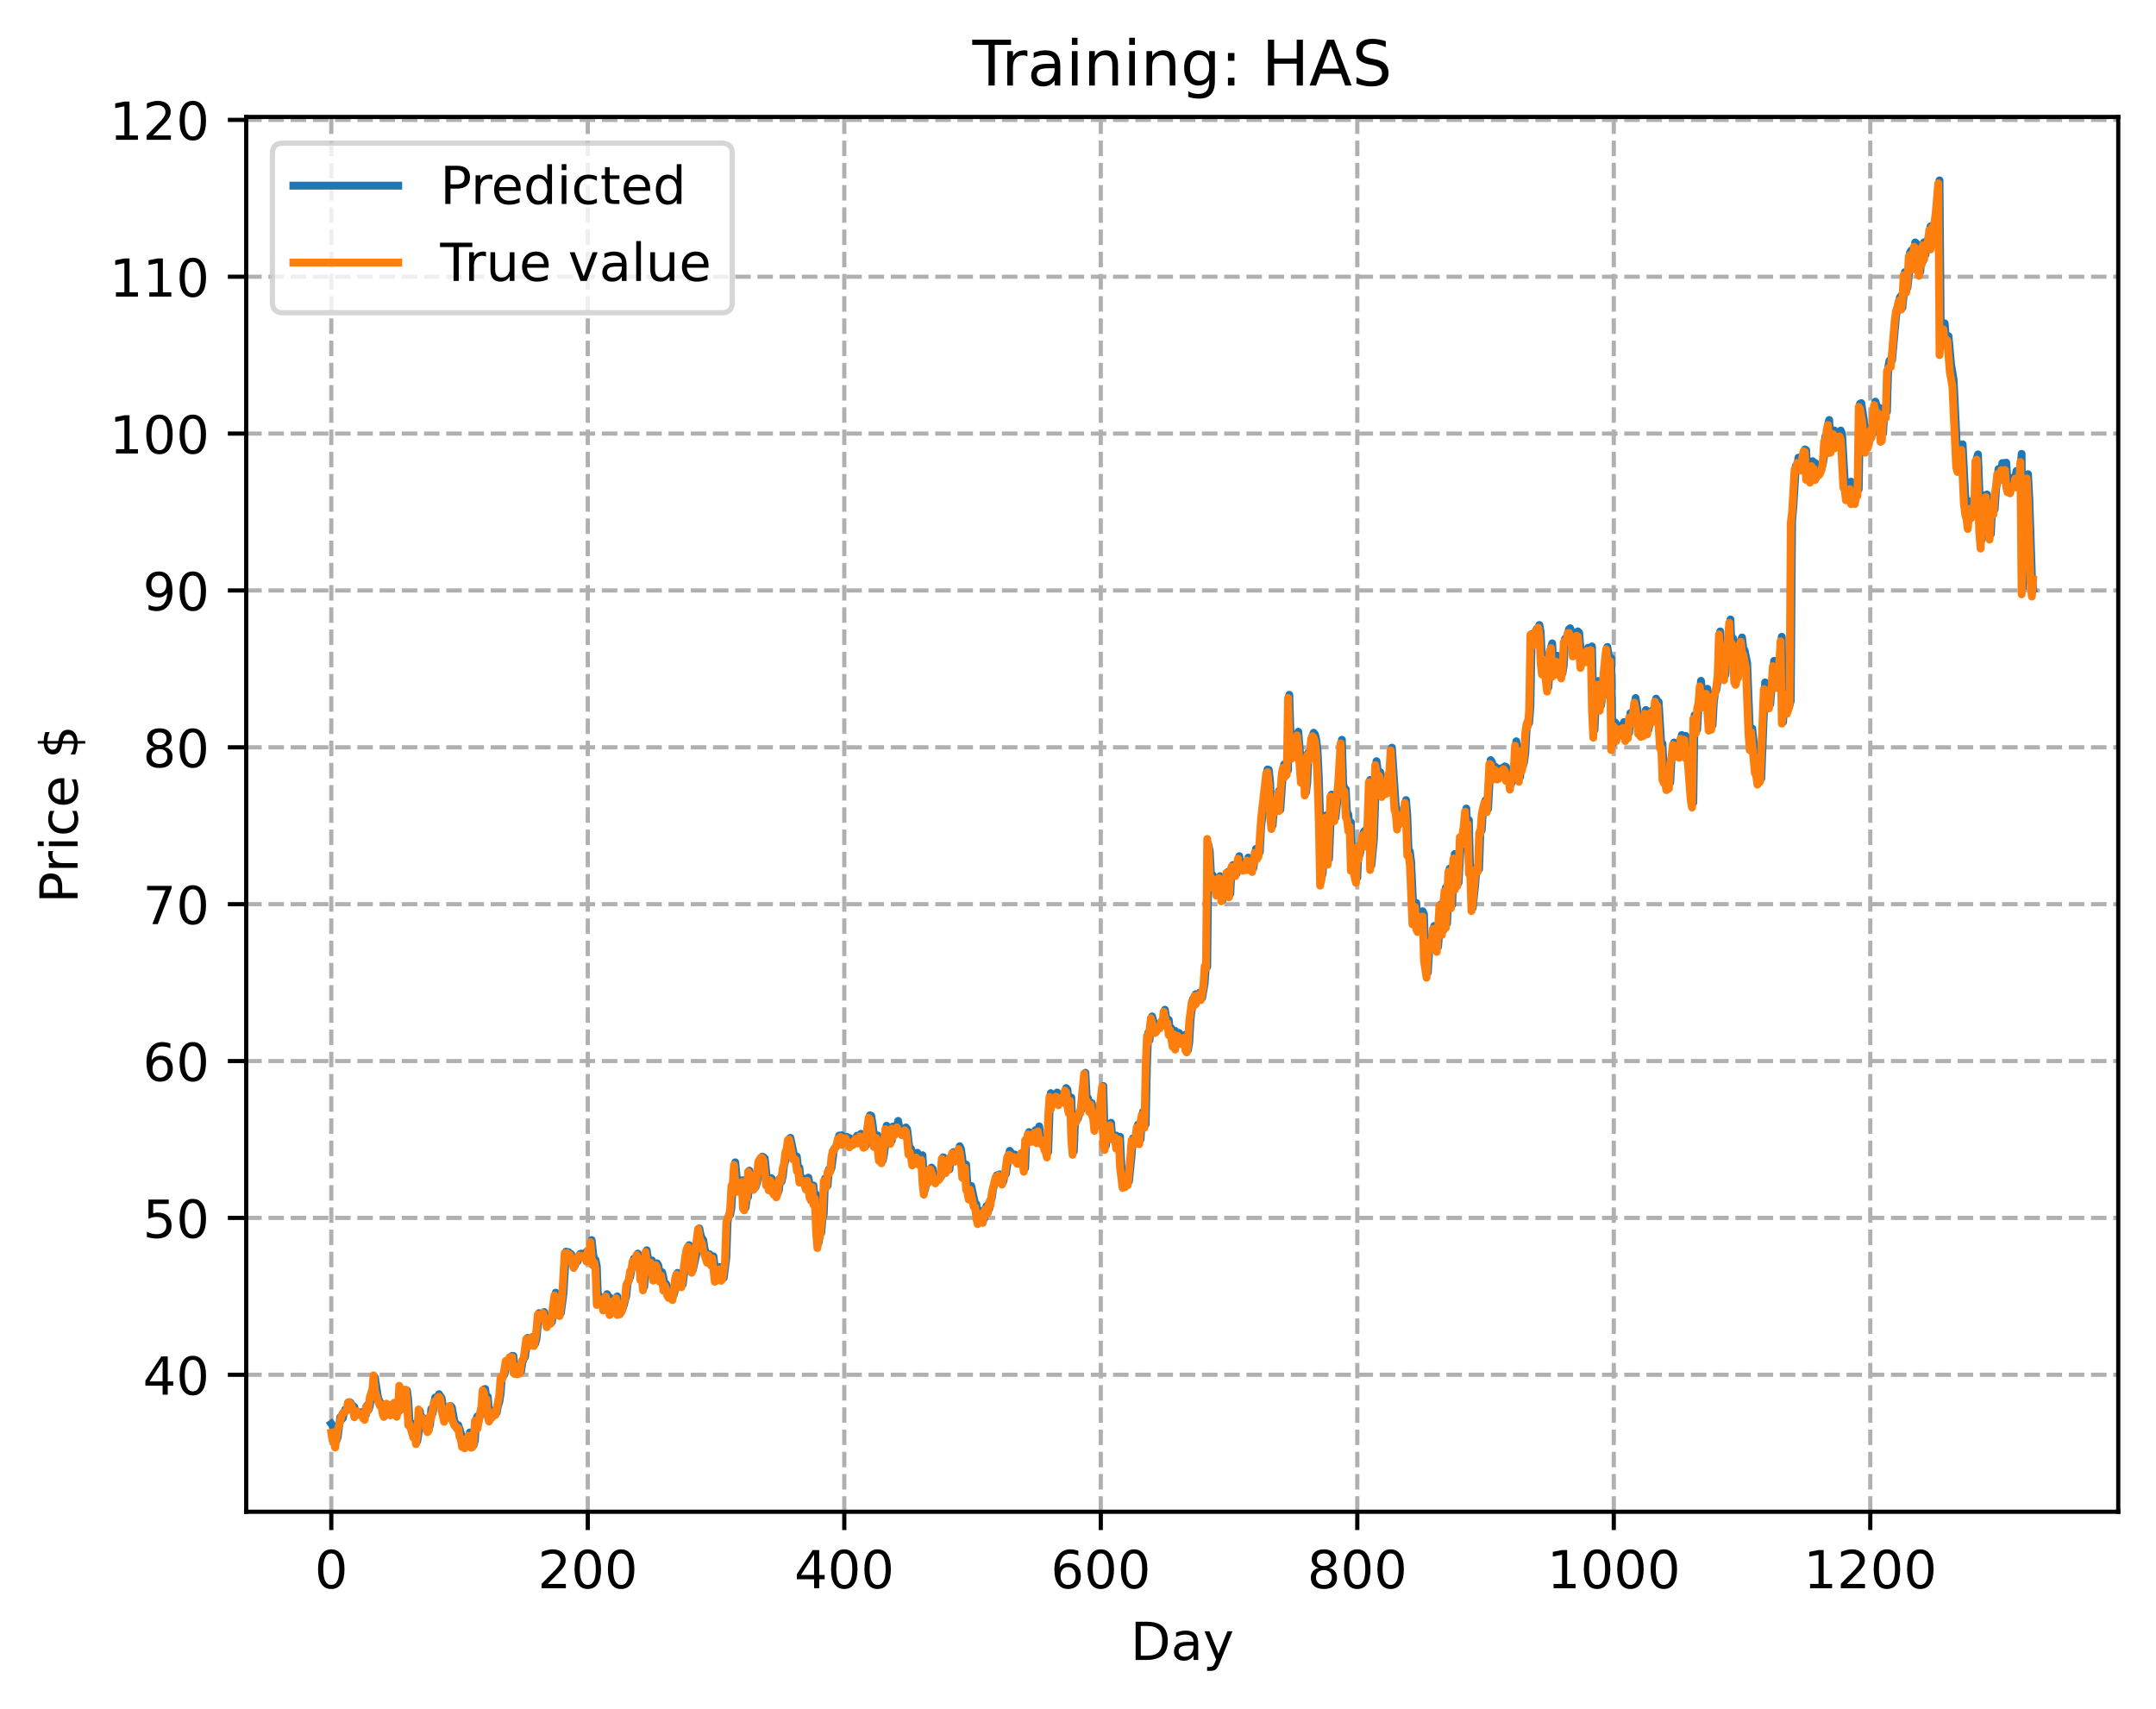 <?xml version="1.0" encoding="utf-8" standalone="no"?>
<!DOCTYPE svg PUBLIC "-//W3C//DTD SVG 1.1//EN"
  "http://www.w3.org/Graphics/SVG/1.1/DTD/svg11.dtd">
<!-- Created with matplotlib (https://matplotlib.org/) -->
<svg height="325.986pt" version="1.1" viewBox="0 0 411.286 325.986" width="411.286pt" xmlns="http://www.w3.org/2000/svg" xmlns:xlink="http://www.w3.org/1999/xlink">
 <defs>
  <style type="text/css">
*{stroke-linecap:butt;stroke-linejoin:round;}
  </style>
 </defs>
 <g id="figure_1">
  <g id="patch_1">
   <path d="M 0 325.986 
L 411.286 325.986 
L 411.286 0 
L 0 0 
z
" style="fill:#ffffff;"/>
  </g>
  <g id="axes_1">
   <g id="patch_2">
    <path d="M 46.966 288.43 
L 404.086 288.43 
L 404.086 22.318 
L 46.966 22.318 
z
" style="fill:#ffffff;"/>
   </g>
   <g id="matplotlib.axis_1">
    <g id="xtick_1">
     <g id="line2d_1">
      <path clip-path="url(#p330b80fee6)" d="M 63.198 288.43 
L 63.198 22.318 
" style="fill:none;stroke:#b0b0b0;stroke-dasharray:2.96,1.28;stroke-dashoffset:0;stroke-width:0.8;"/>
     </g>
     <g id="line2d_2">
      <defs>
       <path d="M 0 0 
L 0 3.5 
" id="mae8cb9c3ba" style="stroke:#000000;stroke-width:0.8;"/>
      </defs>
      <g>
       <use style="stroke:#000000;stroke-width:0.8;" x="63.198" xlink:href="#mae8cb9c3ba" y="288.43"/>
      </g>
     </g>
     <g id="text_1">
      <!-- 0 -->
      <defs>
       <path d="M 31.781 66.406 
Q 24.172 66.406 20.328 58.906 
Q 16.5 51.422 16.5 36.375 
Q 16.5 21.391 20.328 13.891 
Q 24.172 6.391 31.781 6.391 
Q 39.453 6.391 43.281 13.891 
Q 47.125 21.391 47.125 36.375 
Q 47.125 51.422 43.281 58.906 
Q 39.453 66.406 31.781 66.406 
z
M 31.781 74.219 
Q 44.047 74.219 50.516 64.516 
Q 56.984 54.828 56.984 36.375 
Q 56.984 17.969 50.516 8.266 
Q 44.047 -1.422 31.781 -1.422 
Q 19.531 -1.422 13.062 8.266 
Q 6.594 17.969 6.594 36.375 
Q 6.594 54.828 13.062 64.516 
Q 19.531 74.219 31.781 74.219 
z
" id="DejaVuSans-48"/>
      </defs>
      <g transform="translate(60.017 303.029)scale(0.1 -0.1)">
       <use xlink:href="#DejaVuSans-48"/>
      </g>
     </g>
    </g>
    <g id="xtick_2">
     <g id="line2d_3">
      <path clip-path="url(#p330b80fee6)" d="M 112.129 288.43 
L 112.129 22.318 
" style="fill:none;stroke:#b0b0b0;stroke-dasharray:2.96,1.28;stroke-dashoffset:0;stroke-width:0.8;"/>
     </g>
     <g id="line2d_4">
      <g>
       <use style="stroke:#000000;stroke-width:0.8;" x="112.129" xlink:href="#mae8cb9c3ba" y="288.43"/>
      </g>
     </g>
     <g id="text_2">
      <!-- 200 -->
      <defs>
       <path d="M 19.188 8.297 
L 53.609 8.297 
L 53.609 0 
L 7.328 0 
L 7.328 8.297 
Q 12.938 14.109 22.625 23.891 
Q 32.328 33.688 34.812 36.531 
Q 39.547 41.844 41.422 45.531 
Q 43.312 49.219 43.312 52.781 
Q 43.312 58.594 39.234 62.25 
Q 35.156 65.922 28.609 65.922 
Q 23.969 65.922 18.812 64.312 
Q 13.672 62.703 7.812 59.422 
L 7.812 69.391 
Q 13.766 71.781 18.938 73 
Q 24.125 74.219 28.422 74.219 
Q 39.75 74.219 46.484 68.547 
Q 53.219 62.891 53.219 53.422 
Q 53.219 48.922 51.531 44.891 
Q 49.859 40.875 45.406 35.406 
Q 44.188 33.984 37.641 27.219 
Q 31.109 20.453 19.188 8.297 
z
" id="DejaVuSans-50"/>
      </defs>
      <g transform="translate(102.585 303.029)scale(0.1 -0.1)">
       <use xlink:href="#DejaVuSans-50"/>
       <use x="63.623" xlink:href="#DejaVuSans-48"/>
       <use x="127.246" xlink:href="#DejaVuSans-48"/>
      </g>
     </g>
    </g>
    <g id="xtick_3">
     <g id="line2d_5">
      <path clip-path="url(#p330b80fee6)" d="M 161.06 288.43 
L 161.06 22.318 
" style="fill:none;stroke:#b0b0b0;stroke-dasharray:2.96,1.28;stroke-dashoffset:0;stroke-width:0.8;"/>
     </g>
     <g id="line2d_6">
      <g>
       <use style="stroke:#000000;stroke-width:0.8;" x="161.06" xlink:href="#mae8cb9c3ba" y="288.43"/>
      </g>
     </g>
     <g id="text_3">
      <!-- 400 -->
      <defs>
       <path d="M 37.797 64.312 
L 12.891 25.391 
L 37.797 25.391 
z
M 35.203 72.906 
L 47.609 72.906 
L 47.609 25.391 
L 58.016 25.391 
L 58.016 17.188 
L 47.609 17.188 
L 47.609 0 
L 37.797 0 
L 37.797 17.188 
L 4.891 17.188 
L 4.891 26.703 
z
" id="DejaVuSans-52"/>
      </defs>
      <g transform="translate(151.516 303.029)scale(0.1 -0.1)">
       <use xlink:href="#DejaVuSans-52"/>
       <use x="63.623" xlink:href="#DejaVuSans-48"/>
       <use x="127.246" xlink:href="#DejaVuSans-48"/>
      </g>
     </g>
    </g>
    <g id="xtick_4">
     <g id="line2d_7">
      <path clip-path="url(#p330b80fee6)" d="M 209.99 288.43 
L 209.99 22.318 
" style="fill:none;stroke:#b0b0b0;stroke-dasharray:2.96,1.28;stroke-dashoffset:0;stroke-width:0.8;"/>
     </g>
     <g id="line2d_8">
      <g>
       <use style="stroke:#000000;stroke-width:0.8;" x="209.99" xlink:href="#mae8cb9c3ba" y="288.43"/>
      </g>
     </g>
     <g id="text_4">
      <!-- 600 -->
      <defs>
       <path d="M 33.016 40.375 
Q 26.375 40.375 22.484 35.828 
Q 18.609 31.297 18.609 23.391 
Q 18.609 15.531 22.484 10.953 
Q 26.375 6.391 33.016 6.391 
Q 39.656 6.391 43.531 10.953 
Q 47.406 15.531 47.406 23.391 
Q 47.406 31.297 43.531 35.828 
Q 39.656 40.375 33.016 40.375 
z
M 52.594 71.297 
L 52.594 62.312 
Q 48.875 64.062 45.094 64.984 
Q 41.312 65.922 37.594 65.922 
Q 27.828 65.922 22.672 59.328 
Q 17.531 52.734 16.797 39.406 
Q 19.672 43.656 24.016 45.922 
Q 28.375 48.188 33.594 48.188 
Q 44.578 48.188 50.953 41.516 
Q 57.328 34.859 57.328 23.391 
Q 57.328 12.156 50.688 5.359 
Q 44.047 -1.422 33.016 -1.422 
Q 20.359 -1.422 13.672 8.266 
Q 6.984 17.969 6.984 36.375 
Q 6.984 53.656 15.188 63.938 
Q 23.391 74.219 37.203 74.219 
Q 40.922 74.219 44.703 73.484 
Q 48.484 72.75 52.594 71.297 
z
" id="DejaVuSans-54"/>
      </defs>
      <g transform="translate(200.446 303.029)scale(0.1 -0.1)">
       <use xlink:href="#DejaVuSans-54"/>
       <use x="63.623" xlink:href="#DejaVuSans-48"/>
       <use x="127.246" xlink:href="#DejaVuSans-48"/>
      </g>
     </g>
    </g>
    <g id="xtick_5">
     <g id="line2d_9">
      <path clip-path="url(#p330b80fee6)" d="M 258.921 288.43 
L 258.921 22.318 
" style="fill:none;stroke:#b0b0b0;stroke-dasharray:2.96,1.28;stroke-dashoffset:0;stroke-width:0.8;"/>
     </g>
     <g id="line2d_10">
      <g>
       <use style="stroke:#000000;stroke-width:0.8;" x="258.921" xlink:href="#mae8cb9c3ba" y="288.43"/>
      </g>
     </g>
     <g id="text_5">
      <!-- 800 -->
      <defs>
       <path d="M 31.781 34.625 
Q 24.75 34.625 20.719 30.859 
Q 16.703 27.094 16.703 20.516 
Q 16.703 13.922 20.719 10.156 
Q 24.75 6.391 31.781 6.391 
Q 38.812 6.391 42.859 10.172 
Q 46.922 13.969 46.922 20.516 
Q 46.922 27.094 42.891 30.859 
Q 38.875 34.625 31.781 34.625 
z
M 21.922 38.812 
Q 15.578 40.375 12.031 44.719 
Q 8.5 49.078 8.5 55.328 
Q 8.5 64.062 14.719 69.141 
Q 20.953 74.219 31.781 74.219 
Q 42.672 74.219 48.875 69.141 
Q 55.078 64.062 55.078 55.328 
Q 55.078 49.078 51.531 44.719 
Q 48 40.375 41.703 38.812 
Q 48.828 37.156 52.797 32.312 
Q 56.781 27.484 56.781 20.516 
Q 56.781 9.906 50.312 4.234 
Q 43.844 -1.422 31.781 -1.422 
Q 19.734 -1.422 13.25 4.234 
Q 6.781 9.906 6.781 20.516 
Q 6.781 27.484 10.781 32.312 
Q 14.797 37.156 21.922 38.812 
z
M 18.312 54.391 
Q 18.312 48.734 21.844 45.562 
Q 25.391 42.391 31.781 42.391 
Q 38.141 42.391 41.719 45.562 
Q 45.312 48.734 45.312 54.391 
Q 45.312 60.062 41.719 63.234 
Q 38.141 66.406 31.781 66.406 
Q 25.391 66.406 21.844 63.234 
Q 18.312 60.062 18.312 54.391 
z
" id="DejaVuSans-56"/>
      </defs>
      <g transform="translate(249.377 303.029)scale(0.1 -0.1)">
       <use xlink:href="#DejaVuSans-56"/>
       <use x="63.623" xlink:href="#DejaVuSans-48"/>
       <use x="127.246" xlink:href="#DejaVuSans-48"/>
      </g>
     </g>
    </g>
    <g id="xtick_6">
     <g id="line2d_11">
      <path clip-path="url(#p330b80fee6)" d="M 307.851 288.43 
L 307.851 22.318 
" style="fill:none;stroke:#b0b0b0;stroke-dasharray:2.96,1.28;stroke-dashoffset:0;stroke-width:0.8;"/>
     </g>
     <g id="line2d_12">
      <g>
       <use style="stroke:#000000;stroke-width:0.8;" x="307.851" xlink:href="#mae8cb9c3ba" y="288.43"/>
      </g>
     </g>
     <g id="text_6">
      <!-- 1000 -->
      <defs>
       <path d="M 12.406 8.297 
L 28.516 8.297 
L 28.516 63.922 
L 10.984 60.406 
L 10.984 69.391 
L 28.422 72.906 
L 38.281 72.906 
L 38.281 8.297 
L 54.391 8.297 
L 54.391 0 
L 12.406 0 
z
" id="DejaVuSans-49"/>
      </defs>
      <g transform="translate(295.126 303.029)scale(0.1 -0.1)">
       <use xlink:href="#DejaVuSans-49"/>
       <use x="63.623" xlink:href="#DejaVuSans-48"/>
       <use x="127.246" xlink:href="#DejaVuSans-48"/>
       <use x="190.869" xlink:href="#DejaVuSans-48"/>
      </g>
     </g>
    </g>
    <g id="xtick_7">
     <g id="line2d_13">
      <path clip-path="url(#p330b80fee6)" d="M 356.782 288.43 
L 356.782 22.318 
" style="fill:none;stroke:#b0b0b0;stroke-dasharray:2.96,1.28;stroke-dashoffset:0;stroke-width:0.8;"/>
     </g>
     <g id="line2d_14">
      <g>
       <use style="stroke:#000000;stroke-width:0.8;" x="356.782" xlink:href="#mae8cb9c3ba" y="288.43"/>
      </g>
     </g>
     <g id="text_7">
      <!-- 1200 -->
      <g transform="translate(344.057 303.029)scale(0.1 -0.1)">
       <use xlink:href="#DejaVuSans-49"/>
       <use x="63.623" xlink:href="#DejaVuSans-50"/>
       <use x="127.246" xlink:href="#DejaVuSans-48"/>
       <use x="190.869" xlink:href="#DejaVuSans-48"/>
      </g>
     </g>
    </g>
    <g id="text_8">
     <!-- Day -->
     <defs>
      <path d="M 19.672 64.797 
L 19.672 8.109 
L 31.594 8.109 
Q 46.688 8.109 53.688 14.938 
Q 60.688 21.781 60.688 36.531 
Q 60.688 51.172 53.688 57.984 
Q 46.688 64.797 31.594 64.797 
z
M 9.812 72.906 
L 30.078 72.906 
Q 51.266 72.906 61.172 64.094 
Q 71.094 55.281 71.094 36.531 
Q 71.094 17.672 61.125 8.828 
Q 51.172 0 30.078 0 
L 9.812 0 
z
" id="DejaVuSans-68"/>
      <path d="M 34.281 27.484 
Q 23.391 27.484 19.188 25 
Q 14.984 22.516 14.984 16.5 
Q 14.984 11.719 18.141 8.906 
Q 21.297 6.109 26.703 6.109 
Q 34.188 6.109 38.703 11.406 
Q 43.219 16.703 43.219 25.484 
L 43.219 27.484 
z
M 52.203 31.203 
L 52.203 0 
L 43.219 0 
L 43.219 8.297 
Q 40.141 3.328 35.547 0.953 
Q 30.953 -1.422 24.312 -1.422 
Q 15.922 -1.422 10.953 3.297 
Q 6 8.016 6 15.922 
Q 6 25.141 12.172 29.828 
Q 18.359 34.516 30.609 34.516 
L 43.219 34.516 
L 43.219 35.406 
Q 43.219 41.609 39.141 45 
Q 35.062 48.391 27.688 48.391 
Q 23 48.391 18.547 47.266 
Q 14.109 46.141 10.016 43.891 
L 10.016 52.203 
Q 14.938 54.109 19.578 55.047 
Q 24.219 56 28.609 56 
Q 40.484 56 46.344 49.844 
Q 52.203 43.703 52.203 31.203 
z
" id="DejaVuSans-97"/>
      <path d="M 32.172 -5.078 
Q 28.375 -14.844 24.75 -17.812 
Q 21.141 -20.797 15.094 -20.797 
L 7.906 -20.797 
L 7.906 -13.281 
L 13.188 -13.281 
Q 16.891 -13.281 18.938 -11.516 
Q 21 -9.766 23.484 -3.219 
L 25.094 0.875 
L 2.984 54.688 
L 12.5 54.688 
L 29.594 11.922 
L 46.688 54.688 
L 56.203 54.688 
z
" id="DejaVuSans-121"/>
     </defs>
     <g transform="translate(215.652 316.707)scale(0.1 -0.1)">
      <use xlink:href="#DejaVuSans-68"/>
      <use x="77.002" xlink:href="#DejaVuSans-97"/>
      <use x="138.281" xlink:href="#DejaVuSans-121"/>
     </g>
    </g>
   </g>
   <g id="matplotlib.axis_2">
    <g id="ytick_1">
     <g id="line2d_15">
      <path clip-path="url(#p330b80fee6)" d="M 46.966 262.298 
L 404.086 262.298 
" style="fill:none;stroke:#b0b0b0;stroke-dasharray:2.96,1.28;stroke-dashoffset:0;stroke-width:0.8;"/>
     </g>
     <g id="line2d_16">
      <defs>
       <path d="M 0 0 
L -3.5 0 
" id="m559499509f" style="stroke:#000000;stroke-width:0.8;"/>
      </defs>
      <g>
       <use style="stroke:#000000;stroke-width:0.8;" x="46.966" xlink:href="#m559499509f" y="262.298"/>
      </g>
     </g>
     <g id="text_9">
      <!-- 40 -->
      <g transform="translate(27.241 266.097)scale(0.1 -0.1)">
       <use xlink:href="#DejaVuSans-52"/>
       <use x="63.623" xlink:href="#DejaVuSans-48"/>
      </g>
     </g>
    </g>
    <g id="ytick_2">
     <g id="line2d_17">
      <path clip-path="url(#p330b80fee6)" d="M 46.966 232.369 
L 404.086 232.369 
" style="fill:none;stroke:#b0b0b0;stroke-dasharray:2.96,1.28;stroke-dashoffset:0;stroke-width:0.8;"/>
     </g>
     <g id="line2d_18">
      <g>
       <use style="stroke:#000000;stroke-width:0.8;" x="46.966" xlink:href="#m559499509f" y="232.369"/>
      </g>
     </g>
     <g id="text_10">
      <!-- 50 -->
      <defs>
       <path d="M 10.797 72.906 
L 49.516 72.906 
L 49.516 64.594 
L 19.828 64.594 
L 19.828 46.734 
Q 21.969 47.469 24.109 47.828 
Q 26.266 48.188 28.422 48.188 
Q 40.625 48.188 47.75 41.5 
Q 54.891 34.812 54.891 23.391 
Q 54.891 11.625 47.562 5.094 
Q 40.234 -1.422 26.906 -1.422 
Q 22.312 -1.422 17.547 -0.641 
Q 12.797 0.141 7.719 1.703 
L 7.719 11.625 
Q 12.109 9.234 16.797 8.062 
Q 21.484 6.891 26.703 6.891 
Q 35.156 6.891 40.078 11.328 
Q 45.016 15.766 45.016 23.391 
Q 45.016 31 40.078 35.438 
Q 35.156 39.891 26.703 39.891 
Q 22.75 39.891 18.812 39.016 
Q 14.891 38.141 10.797 36.281 
z
" id="DejaVuSans-53"/>
      </defs>
      <g transform="translate(27.241 236.168)scale(0.1 -0.1)">
       <use xlink:href="#DejaVuSans-53"/>
       <use x="63.623" xlink:href="#DejaVuSans-48"/>
      </g>
     </g>
    </g>
    <g id="ytick_3">
     <g id="line2d_19">
      <path clip-path="url(#p330b80fee6)" d="M 46.966 202.441 
L 404.086 202.441 
" style="fill:none;stroke:#b0b0b0;stroke-dasharray:2.96,1.28;stroke-dashoffset:0;stroke-width:0.8;"/>
     </g>
     <g id="line2d_20">
      <g>
       <use style="stroke:#000000;stroke-width:0.8;" x="46.966" xlink:href="#m559499509f" y="202.441"/>
      </g>
     </g>
     <g id="text_11">
      <!-- 60 -->
      <g transform="translate(27.241 206.24)scale(0.1 -0.1)">
       <use xlink:href="#DejaVuSans-54"/>
       <use x="63.623" xlink:href="#DejaVuSans-48"/>
      </g>
     </g>
    </g>
    <g id="ytick_4">
     <g id="line2d_21">
      <path clip-path="url(#p330b80fee6)" d="M 46.966 172.512 
L 404.086 172.512 
" style="fill:none;stroke:#b0b0b0;stroke-dasharray:2.96,1.28;stroke-dashoffset:0;stroke-width:0.8;"/>
     </g>
     <g id="line2d_22">
      <g>
       <use style="stroke:#000000;stroke-width:0.8;" x="46.966" xlink:href="#m559499509f" y="172.512"/>
      </g>
     </g>
     <g id="text_12">
      <!-- 70 -->
      <defs>
       <path d="M 8.203 72.906 
L 55.078 72.906 
L 55.078 68.703 
L 28.609 0 
L 18.312 0 
L 43.219 64.594 
L 8.203 64.594 
z
" id="DejaVuSans-55"/>
      </defs>
      <g transform="translate(27.241 176.311)scale(0.1 -0.1)">
       <use xlink:href="#DejaVuSans-55"/>
       <use x="63.623" xlink:href="#DejaVuSans-48"/>
      </g>
     </g>
    </g>
    <g id="ytick_5">
     <g id="line2d_23">
      <path clip-path="url(#p330b80fee6)" d="M 46.966 142.583 
L 404.086 142.583 
" style="fill:none;stroke:#b0b0b0;stroke-dasharray:2.96,1.28;stroke-dashoffset:0;stroke-width:0.8;"/>
     </g>
     <g id="line2d_24">
      <g>
       <use style="stroke:#000000;stroke-width:0.8;" x="46.966" xlink:href="#m559499509f" y="142.583"/>
      </g>
     </g>
     <g id="text_13">
      <!-- 80 -->
      <g transform="translate(27.241 146.383)scale(0.1 -0.1)">
       <use xlink:href="#DejaVuSans-56"/>
       <use x="63.623" xlink:href="#DejaVuSans-48"/>
      </g>
     </g>
    </g>
    <g id="ytick_6">
     <g id="line2d_25">
      <path clip-path="url(#p330b80fee6)" d="M 46.966 112.655 
L 404.086 112.655 
" style="fill:none;stroke:#b0b0b0;stroke-dasharray:2.96,1.28;stroke-dashoffset:0;stroke-width:0.8;"/>
     </g>
     <g id="line2d_26">
      <g>
       <use style="stroke:#000000;stroke-width:0.8;" x="46.966" xlink:href="#m559499509f" y="112.655"/>
      </g>
     </g>
     <g id="text_14">
      <!-- 90 -->
      <defs>
       <path d="M 10.984 1.516 
L 10.984 10.5 
Q 14.703 8.734 18.5 7.812 
Q 22.312 6.891 25.984 6.891 
Q 35.75 6.891 40.891 13.453 
Q 46.047 20.016 46.781 33.406 
Q 43.953 29.203 39.594 26.953 
Q 35.25 24.703 29.984 24.703 
Q 19.047 24.703 12.672 31.312 
Q 6.297 37.938 6.297 49.422 
Q 6.297 60.641 12.938 67.422 
Q 19.578 74.219 30.609 74.219 
Q 43.266 74.219 49.922 64.516 
Q 56.594 54.828 56.594 36.375 
Q 56.594 19.141 48.406 8.859 
Q 40.234 -1.422 26.422 -1.422 
Q 22.703 -1.422 18.891 -0.688 
Q 15.094 0.047 10.984 1.516 
z
M 30.609 32.422 
Q 37.25 32.422 41.125 36.953 
Q 45.016 41.5 45.016 49.422 
Q 45.016 57.281 41.125 61.844 
Q 37.25 66.406 30.609 66.406 
Q 23.969 66.406 20.094 61.844 
Q 16.219 57.281 16.219 49.422 
Q 16.219 41.5 20.094 36.953 
Q 23.969 32.422 30.609 32.422 
z
" id="DejaVuSans-57"/>
      </defs>
      <g transform="translate(27.241 116.454)scale(0.1 -0.1)">
       <use xlink:href="#DejaVuSans-57"/>
       <use x="63.623" xlink:href="#DejaVuSans-48"/>
      </g>
     </g>
    </g>
    <g id="ytick_7">
     <g id="line2d_27">
      <path clip-path="url(#p330b80fee6)" d="M 46.966 82.726 
L 404.086 82.726 
" style="fill:none;stroke:#b0b0b0;stroke-dasharray:2.96,1.28;stroke-dashoffset:0;stroke-width:0.8;"/>
     </g>
     <g id="line2d_28">
      <g>
       <use style="stroke:#000000;stroke-width:0.8;" x="46.966" xlink:href="#m559499509f" y="82.726"/>
      </g>
     </g>
     <g id="text_15">
      <!-- 100 -->
      <g transform="translate(20.878 86.526)scale(0.1 -0.1)">
       <use xlink:href="#DejaVuSans-49"/>
       <use x="63.623" xlink:href="#DejaVuSans-48"/>
       <use x="127.246" xlink:href="#DejaVuSans-48"/>
      </g>
     </g>
    </g>
    <g id="ytick_8">
     <g id="line2d_29">
      <path clip-path="url(#p330b80fee6)" d="M 46.966 52.798 
L 404.086 52.798 
" style="fill:none;stroke:#b0b0b0;stroke-dasharray:2.96,1.28;stroke-dashoffset:0;stroke-width:0.8;"/>
     </g>
     <g id="line2d_30">
      <g>
       <use style="stroke:#000000;stroke-width:0.8;" x="46.966" xlink:href="#m559499509f" y="52.798"/>
      </g>
     </g>
     <g id="text_16">
      <!-- 110 -->
      <g transform="translate(20.878 56.597)scale(0.1 -0.1)">
       <use xlink:href="#DejaVuSans-49"/>
       <use x="63.623" xlink:href="#DejaVuSans-49"/>
       <use x="127.246" xlink:href="#DejaVuSans-48"/>
      </g>
     </g>
    </g>
    <g id="ytick_9">
     <g id="line2d_31">
      <path clip-path="url(#p330b80fee6)" d="M 46.966 22.869 
L 404.086 22.869 
" style="fill:none;stroke:#b0b0b0;stroke-dasharray:2.96,1.28;stroke-dashoffset:0;stroke-width:0.8;"/>
     </g>
     <g id="line2d_32">
      <g>
       <use style="stroke:#000000;stroke-width:0.8;" x="46.966" xlink:href="#m559499509f" y="22.869"/>
      </g>
     </g>
     <g id="text_17">
      <!-- 120 -->
      <g transform="translate(20.878 26.668)scale(0.1 -0.1)">
       <use xlink:href="#DejaVuSans-49"/>
       <use x="63.623" xlink:href="#DejaVuSans-50"/>
       <use x="127.246" xlink:href="#DejaVuSans-48"/>
      </g>
     </g>
    </g>
    <g id="text_18">
     <!-- Price $ -->
     <defs>
      <path d="M 19.672 64.797 
L 19.672 37.406 
L 32.078 37.406 
Q 38.969 37.406 42.719 40.969 
Q 46.484 44.531 46.484 51.125 
Q 46.484 57.672 42.719 61.234 
Q 38.969 64.797 32.078 64.797 
z
M 9.812 72.906 
L 32.078 72.906 
Q 44.344 72.906 50.609 67.359 
Q 56.891 61.812 56.891 51.125 
Q 56.891 40.328 50.609 34.812 
Q 44.344 29.297 32.078 29.297 
L 19.672 29.297 
L 19.672 0 
L 9.812 0 
z
" id="DejaVuSans-80"/>
      <path d="M 41.109 46.297 
Q 39.594 47.172 37.812 47.578 
Q 36.031 48 33.891 48 
Q 26.266 48 22.188 43.047 
Q 18.109 38.094 18.109 28.812 
L 18.109 0 
L 9.078 0 
L 9.078 54.688 
L 18.109 54.688 
L 18.109 46.188 
Q 20.953 51.172 25.484 53.578 
Q 30.031 56 36.531 56 
Q 37.453 56 38.578 55.875 
Q 39.703 55.766 41.062 55.516 
z
" id="DejaVuSans-114"/>
      <path d="M 9.422 54.688 
L 18.406 54.688 
L 18.406 0 
L 9.422 0 
z
M 9.422 75.984 
L 18.406 75.984 
L 18.406 64.594 
L 9.422 64.594 
z
" id="DejaVuSans-105"/>
      <path d="M 48.781 52.594 
L 48.781 44.188 
Q 44.969 46.297 41.141 47.344 
Q 37.312 48.391 33.406 48.391 
Q 24.656 48.391 19.812 42.844 
Q 14.984 37.312 14.984 27.297 
Q 14.984 17.281 19.812 11.734 
Q 24.656 6.203 33.406 6.203 
Q 37.312 6.203 41.141 7.25 
Q 44.969 8.297 48.781 10.406 
L 48.781 2.094 
Q 45.016 0.344 40.984 -0.531 
Q 36.969 -1.422 32.422 -1.422 
Q 20.062 -1.422 12.781 6.344 
Q 5.516 14.109 5.516 27.297 
Q 5.516 40.672 12.859 48.328 
Q 20.219 56 33.016 56 
Q 37.156 56 41.109 55.141 
Q 45.062 54.297 48.781 52.594 
z
" id="DejaVuSans-99"/>
      <path d="M 56.203 29.594 
L 56.203 25.203 
L 14.891 25.203 
Q 15.484 15.922 20.484 11.062 
Q 25.484 6.203 34.422 6.203 
Q 39.594 6.203 44.453 7.469 
Q 49.312 8.734 54.109 11.281 
L 54.109 2.781 
Q 49.266 0.734 44.188 -0.344 
Q 39.109 -1.422 33.891 -1.422 
Q 20.797 -1.422 13.156 6.188 
Q 5.516 13.812 5.516 26.812 
Q 5.516 40.234 12.766 48.109 
Q 20.016 56 32.328 56 
Q 43.359 56 49.781 48.891 
Q 56.203 41.797 56.203 29.594 
z
M 47.219 32.234 
Q 47.125 39.594 43.094 43.984 
Q 39.062 48.391 32.422 48.391 
Q 24.906 48.391 20.391 44.141 
Q 15.875 39.891 15.188 32.172 
z
" id="DejaVuSans-101"/>
      <path id="DejaVuSans-32"/>
      <path d="M 33.797 -14.703 
L 28.906 -14.703 
L 28.859 0 
Q 23.734 0.094 18.609 1.188 
Q 13.484 2.297 8.297 4.5 
L 8.297 13.281 
Q 13.281 10.156 18.375 8.562 
Q 23.484 6.984 28.906 6.938 
L 28.906 29.203 
Q 18.109 30.953 13.203 35.156 
Q 8.297 39.359 8.297 46.688 
Q 8.297 54.641 13.625 59.219 
Q 18.953 63.812 28.906 64.5 
L 28.906 75.984 
L 33.797 75.984 
L 33.797 64.656 
Q 38.328 64.453 42.578 63.688 
Q 46.828 62.938 50.875 61.625 
L 50.875 53.078 
Q 46.828 55.125 42.547 56.25 
Q 38.281 57.375 33.797 57.562 
L 33.797 36.719 
Q 44.875 35.016 50.094 30.609 
Q 55.328 26.219 55.328 18.609 
Q 55.328 10.359 49.781 5.594 
Q 44.234 0.828 33.797 0.094 
z
M 28.906 37.594 
L 28.906 57.625 
Q 23.25 56.984 20.266 54.391 
Q 17.281 51.812 17.281 47.516 
Q 17.281 43.312 20.031 40.969 
Q 22.797 38.625 28.906 37.594 
z
M 33.797 28.219 
L 33.797 7.078 
Q 39.984 7.906 43.141 10.594 
Q 46.297 13.281 46.297 17.672 
Q 46.297 21.969 43.281 24.5 
Q 40.281 27.047 33.797 28.219 
z
" id="DejaVuSans-36"/>
     </defs>
     <g transform="translate(14.798 172.342)rotate(-90)scale(0.1 -0.1)">
      <use xlink:href="#DejaVuSans-80"/>
      <use x="58.553" xlink:href="#DejaVuSans-114"/>
      <use x="99.666" xlink:href="#DejaVuSans-105"/>
      <use x="127.449" xlink:href="#DejaVuSans-99"/>
      <use x="182.43" xlink:href="#DejaVuSans-101"/>
      <use x="243.953" xlink:href="#DejaVuSans-32"/>
      <use x="275.74" xlink:href="#DejaVuSans-36"/>
     </g>
    </g>
   </g>
   <g id="line2d_33">
    <path clip-path="url(#p330b80fee6)" d="M 63.198 271.643 
L 63.443 271.998 
L 63.932 274.343 
L 64.177 274.906 
L 64.422 274.19 
L 64.911 270.39 
L 65.156 270.841 
L 65.4 270.561 
L 65.645 269.47 
L 65.89 268.888 
L 66.379 268.881 
L 66.623 267.532 
L 66.868 267.617 
L 67.113 268.57 
L 67.357 268.235 
L 67.602 268.45 
L 67.847 269.909 
L 68.336 269.437 
L 68.581 269.907 
L 68.825 269.454 
L 69.07 269.692 
L 69.315 269.366 
L 69.559 270.213 
L 69.804 269.921 
L 70.049 268.13 
L 70.293 268.999 
L 70.538 268.343 
L 70.783 266.43 
L 71.272 265.063 
L 71.517 262.792 
L 72.006 266.033 
L 72.251 267.037 
L 72.74 267.97 
L 72.984 267.906 
L 73.229 269.218 
L 73.474 269.156 
L 73.718 269.209 
L 74.208 268.108 
L 74.452 268.177 
L 74.697 269.265 
L 74.942 269.228 
L 75.186 269.348 
L 75.431 268.562 
L 75.676 269.564 
L 75.92 269.476 
L 76.165 268.772 
L 76.41 265.065 
L 76.654 268.643 
L 77.144 265.825 
L 77.388 265.352 
L 77.633 265.282 
L 77.878 267.087 
L 78.122 271.409 
L 78.367 271.443 
L 78.611 272.697 
L 78.856 272.966 
L 79.101 273.739 
L 79.345 272.908 
L 79.59 274.986 
L 79.835 273.512 
L 80.079 269.21 
L 80.324 270.612 
L 80.569 270.464 
L 80.813 270.607 
L 81.058 271.633 
L 81.303 271.609 
L 81.547 272.312 
L 81.792 272.658 
L 82.037 271.869 
L 82.281 268.804 
L 82.526 269.671 
L 83.015 266.633 
L 83.26 266.745 
L 83.505 266.5 
L 83.749 266 
L 84.239 266.741 
L 84.728 269.7 
L 84.972 270.169 
L 85.217 270.176 
L 85.462 269.582 
L 85.706 268.359 
L 85.951 268.246 
L 86.196 268.533 
L 86.685 271.152 
L 86.93 271.589 
L 87.174 272.556 
L 87.419 271.905 
L 88.642 275.765 
L 88.887 275.948 
L 89.132 274.205 
L 89.376 274.364 
L 89.621 273.302 
L 90.11 275.504 
L 90.355 275.714 
L 90.599 274.847 
L 90.844 270.761 
L 91.089 270.207 
L 91.333 271.014 
L 92.067 267.752 
L 92.312 265.09 
L 92.557 265.011 
L 92.801 267.018 
L 93.046 266.491 
L 93.291 269.422 
L 93.535 270.438 
L 93.78 270.105 
L 94.025 270.102 
L 94.269 269.671 
L 94.514 268.983 
L 94.759 269.514 
L 95.003 268.176 
L 95.248 267.486 
L 95.493 265.98 
L 95.737 262.711 
L 95.982 262.549 
L 96.227 262.225 
L 96.716 259.641 
L 96.96 260.481 
L 97.45 259.025 
L 97.694 258.687 
L 97.939 258.701 
L 98.184 261.18 
L 98.428 261.551 
L 98.673 260.525 
L 98.918 261.637 
L 99.162 261.529 
L 99.407 261.611 
L 99.652 259.994 
L 99.896 259.283 
L 100.141 258.948 
L 100.63 255.267 
L 100.875 255.471 
L 101.12 256.453 
L 101.364 255.522 
L 101.609 255.074 
L 101.854 255.212 
L 102.098 256.362 
L 102.343 255.408 
L 102.832 250.537 
L 103.077 251.232 
L 103.321 250.73 
L 103.566 251.118 
L 103.811 250.318 
L 104.545 252.749 
L 104.789 251.581 
L 105.279 252.25 
L 106.013 246.634 
L 106.257 247.397 
L 106.502 250.28 
L 106.747 248.98 
L 106.991 250.525 
L 107.481 246.91 
L 107.97 238.797 
L 108.215 240.151 
L 108.459 238.893 
L 108.704 240.189 
L 108.948 239.265 
L 109.682 241.408 
L 109.927 240.222 
L 110.172 240.685 
L 110.416 239.636 
L 110.661 239.257 
L 110.906 239.166 
L 111.395 239.559 
L 111.64 239.502 
L 111.884 238.815 
L 112.129 240.262 
L 112.374 238.463 
L 112.618 238.923 
L 112.863 236.592 
L 113.352 240.968 
L 113.597 240.366 
L 113.842 241.56 
L 114.086 248.049 
L 114.331 247.265 
L 114.575 248.253 
L 114.82 247.622 
L 115.065 249.188 
L 115.309 249.1 
L 115.554 248.501 
L 115.799 246.91 
L 116.043 247.837 
L 116.288 247.502 
L 116.533 249.878 
L 116.777 248.687 
L 117.022 249.241 
L 117.267 248.664 
L 117.511 247.638 
L 117.756 247.342 
L 118.001 250.313 
L 118.245 249.116 
L 118.49 250.335 
L 118.979 249.086 
L 119.469 247.242 
L 119.713 244.858 
L 120.203 243.636 
L 120.447 242.179 
L 120.692 241.729 
L 120.936 240.126 
L 121.181 240.853 
L 121.67 239.175 
L 121.915 239.537 
L 122.16 240.306 
L 122.404 243.585 
L 122.649 242.466 
L 122.894 245.502 
L 123.383 238.537 
L 123.628 240.344 
L 124.117 240.663 
L 124.362 240.475 
L 124.851 243.605 
L 125.096 241.115 
L 125.34 241.029 
L 125.585 241.446 
L 126.074 243.978 
L 126.319 242.749 
L 126.563 243.813 
L 126.808 245.834 
L 127.053 244.947 
L 127.297 245.554 
L 127.542 245.722 
L 127.787 247.335 
L 128.031 247.137 
L 128.276 246.662 
L 128.521 247.1 
L 128.765 246.136 
L 129.01 243.538 
L 129.255 242.855 
L 129.499 245.171 
L 129.744 244.913 
L 129.989 245.059 
L 130.233 245.064 
L 130.967 239.397 
L 131.212 238.061 
L 131.457 237.564 
L 131.701 240.442 
L 131.946 240.559 
L 132.191 242.25 
L 132.924 238.865 
L 133.414 234.378 
L 133.658 235.626 
L 133.903 236.256 
L 134.148 236.567 
L 134.392 238.185 
L 134.882 239.76 
L 135.126 240.648 
L 135.371 239.3 
L 135.616 239.824 
L 135.86 240.842 
L 136.105 239.693 
L 136.594 244.08 
L 136.839 243.845 
L 137.328 241.745 
L 137.573 242.311 
L 137.818 243.976 
L 138.062 243.808 
L 138.551 240.07 
L 138.796 233.101 
L 139.041 231.856 
L 139.285 231.812 
L 139.53 230.483 
L 139.775 225.945 
L 140.019 225.714 
L 140.264 221.761 
L 140.753 226.95 
L 140.998 226.44 
L 141.243 225.198 
L 141.487 225.857 
L 141.732 225.178 
L 141.977 230.009 
L 142.221 230.4 
L 142.466 228.617 
L 142.711 228.347 
L 142.955 223.351 
L 143.2 224.271 
L 143.445 224.095 
L 143.689 225.953 
L 143.934 226.693 
L 144.178 226.402 
L 144.423 225.548 
L 144.912 221.334 
L 145.402 220.68 
L 145.646 220.781 
L 145.891 221.004 
L 146.38 225.701 
L 146.625 224.691 
L 146.87 226.698 
L 147.114 224.773 
L 147.359 225.076 
L 147.604 226.82 
L 147.848 227.106 
L 148.093 226.372 
L 148.338 227.662 
L 148.582 227.119 
L 148.827 224.786 
L 149.072 225.478 
L 149.316 224.54 
L 149.561 222.41 
L 149.806 221.469 
L 150.05 219.573 
L 150.295 218.998 
L 150.539 217.306 
L 150.784 217.095 
L 151.518 220.579 
L 151.763 220.556 
L 152.007 220.654 
L 152.252 222.929 
L 152.497 222.784 
L 152.741 225.239 
L 152.986 224.806 
L 153.231 225.058 
L 153.475 224.891 
L 153.965 226.508 
L 154.209 224.678 
L 154.943 228.557 
L 155.188 226.189 
L 155.433 229.236 
L 155.677 227.896 
L 155.922 234.364 
L 156.166 237.127 
L 156.411 235.392 
L 156.656 235.244 
L 156.9 232.525 
L 157.145 231.615 
L 157.39 224.846 
L 157.634 225.021 
L 157.879 226.203 
L 158.124 223.123 
L 158.368 223.495 
L 158.613 222.862 
L 159.102 219.248 
L 159.592 218.697 
L 160.081 216.65 
L 160.326 216.866 
L 160.57 216.595 
L 160.815 218.241 
L 161.06 217.065 
L 161.304 217.431 
L 161.549 216.893 
L 161.794 217.569 
L 162.038 217.12 
L 162.283 217.823 
L 162.772 218.225 
L 163.017 218.013 
L 163.261 217.037 
L 163.506 216.68 
L 163.751 217.609 
L 163.995 217.145 
L 164.24 216.321 
L 164.485 217.042 
L 164.729 218.174 
L 164.974 218.776 
L 165.219 218.501 
L 165.463 216.224 
L 165.708 215.024 
L 165.953 212.791 
L 166.197 212.891 
L 166.442 214.368 
L 166.931 218.349 
L 167.176 218.141 
L 167.421 216.632 
L 167.91 220.843 
L 168.154 220.665 
L 168.399 221.396 
L 168.644 220.29 
L 168.888 218.166 
L 169.133 214.788 
L 169.622 216.738 
L 169.867 217.004 
L 170.112 217.633 
L 170.356 214.922 
L 170.601 216.15 
L 170.846 216.049 
L 171.09 215.178 
L 171.335 213.857 
L 171.58 215.384 
L 171.824 215.768 
L 172.069 215.766 
L 172.314 216.016 
L 172.558 215.766 
L 172.803 215.11 
L 173.048 215.434 
L 173.537 219.555 
L 173.782 219.151 
L 174.271 221.083 
L 174.515 220.448 
L 174.76 220.445 
L 175.005 219.946 
L 175.249 221.029 
L 175.494 221.306 
L 175.739 221.34 
L 175.983 220.415 
L 176.228 224.789 
L 176.473 226.978 
L 176.962 224.288 
L 177.207 225.279 
L 177.451 223.068 
L 177.696 222.769 
L 177.941 223.078 
L 178.185 224.507 
L 178.43 224.387 
L 178.675 224.529 
L 178.919 224.134 
L 179.164 224.08 
L 179.409 224.644 
L 179.653 224.21 
L 179.898 220.81 
L 180.142 220.911 
L 180.387 222.482 
L 180.632 223.187 
L 180.876 222.176 
L 181.121 223.112 
L 181.366 220.884 
L 181.61 220.519 
L 181.855 219.818 
L 182.1 221.136 
L 182.344 221.061 
L 182.589 219.72 
L 182.834 220.874 
L 183.078 218.687 
L 183.323 219.258 
L 183.568 220.974 
L 183.812 223.635 
L 184.302 222.19 
L 184.546 226.066 
L 184.791 226.638 
L 185.036 228.096 
L 185.28 226.267 
L 186.014 229.695 
L 186.259 229.765 
L 186.503 231.96 
L 186.748 232.75 
L 186.993 232.573 
L 187.482 230.961 
L 187.727 232.556 
L 187.971 230.658 
L 188.216 230.063 
L 188.461 230.699 
L 188.705 230.646 
L 188.95 228.973 
L 189.195 228.644 
L 189.439 226.896 
L 190.173 224.225 
L 190.418 224.596 
L 190.663 224.059 
L 190.907 225.076 
L 191.397 225.408 
L 191.641 224.272 
L 191.886 223.991 
L 192.375 220.85 
L 192.62 219.571 
L 192.864 219.905 
L 193.109 220.836 
L 193.354 220.793 
L 193.598 220.274 
L 194.332 221.758 
L 194.822 220.192 
L 195.066 219.877 
L 195.311 221.89 
L 195.556 222.858 
L 195.8 217.316 
L 196.045 217.935 
L 196.29 215.988 
L 196.534 216.986 
L 197.024 217.285 
L 197.513 215.635 
L 198.002 217.72 
L 198.247 214.906 
L 198.491 217.276 
L 198.736 217.071 
L 198.981 218.059 
L 199.225 217.594 
L 199.47 218.667 
L 199.715 218.915 
L 199.959 219.809 
L 200.204 212.462 
L 200.449 208.562 
L 200.693 210.664 
L 200.938 209.515 
L 201.183 209.087 
L 201.427 209.678 
L 201.672 208.447 
L 201.917 208.753 
L 202.161 210.208 
L 202.651 208.752 
L 202.895 209.776 
L 203.385 207.591 
L 203.629 207.898 
L 203.874 210.502 
L 204.118 211.743 
L 204.363 209.404 
L 204.608 216.297 
L 204.852 219.695 
L 205.097 213.365 
L 205.342 213.328 
L 205.586 213.507 
L 206.076 211.9 
L 206.32 211.692 
L 207.054 204.677 
L 207.299 209.24 
L 207.544 209.525 
L 208.033 211.549 
L 208.278 210.458 
L 208.522 212.093 
L 208.767 212.61 
L 209.012 214.95 
L 209.256 213.218 
L 209.501 213.91 
L 209.746 213.645 
L 210.479 207.198 
L 210.724 217.07 
L 210.969 218.614 
L 211.213 216.447 
L 211.458 216.011 
L 211.947 214.217 
L 212.192 217.096 
L 212.437 217.388 
L 212.681 217.411 
L 212.926 216.651 
L 213.171 218.137 
L 213.415 217.919 
L 213.66 216.873 
L 213.905 222.247 
L 214.394 226.183 
L 214.639 225.223 
L 214.883 225.613 
L 215.128 224.181 
L 215.373 225.403 
L 215.862 220.494 
L 216.106 217.189 
L 216.351 217.205 
L 216.596 217.786 
L 216.84 216.623 
L 217.085 214.564 
L 217.33 216.936 
L 217.574 217.395 
L 217.819 213.595 
L 218.064 212.08 
L 218.553 214.538 
L 218.798 203.069 
L 219.042 197.045 
L 219.287 198.458 
L 219.532 195.394 
L 219.776 193.922 
L 220.266 195.671 
L 220.51 196.619 
L 220.755 196.432 
L 221 195.83 
L 221.244 195.875 
L 221.489 195.75 
L 221.734 194.598 
L 221.978 195.135 
L 222.223 192.65 
L 222.467 194.125 
L 222.712 194.68 
L 222.957 194.585 
L 223.201 197.028 
L 223.446 196.182 
L 223.935 198.853 
L 224.18 196.686 
L 224.425 199.414 
L 224.669 197.226 
L 224.914 197.072 
L 225.159 197.584 
L 225.403 198.57 
L 225.648 198.522 
L 225.893 197.783 
L 226.137 197.408 
L 226.382 199.738 
L 226.627 200.36 
L 226.871 198.894 
L 227.116 194.423 
L 227.605 190.555 
L 227.85 191.609 
L 228.094 189.686 
L 228.339 190.936 
L 228.584 189.861 
L 228.828 189.41 
L 229.073 189.43 
L 229.318 190.401 
L 229.807 187.599 
L 230.052 184.096 
L 230.296 184.479 
L 230.541 161.22 
L 230.786 162.531 
L 231.03 167.253 
L 231.275 166.904 
L 231.52 167.297 
L 231.764 168.866 
L 232.009 168.668 
L 232.254 170.173 
L 232.498 169.328 
L 232.743 167.172 
L 232.988 168.595 
L 233.232 171.692 
L 233.477 170.88 
L 233.722 168.514 
L 233.966 168.412 
L 234.211 166.378 
L 234.455 169.401 
L 234.7 170.549 
L 234.945 165.587 
L 235.189 165.042 
L 235.434 166.262 
L 235.679 166.708 
L 235.923 166.646 
L 236.168 164.454 
L 236.413 163.348 
L 236.657 165.766 
L 236.902 164.865 
L 237.147 164.789 
L 237.391 165.498 
L 237.636 164.904 
L 237.881 165.578 
L 238.125 163.621 
L 238.37 165.385 
L 238.859 164.862 
L 239.104 165.618 
L 239.593 161.957 
L 239.838 163.55 
L 240.327 162.54 
L 240.572 157.813 
L 241.061 153.468 
L 241.306 152.315 
L 241.55 148.42 
L 241.795 146.808 
L 242.04 146.88 
L 242.284 149.111 
L 242.529 155.253 
L 242.774 157.471 
L 243.018 154.317 
L 243.263 154.19 
L 243.508 154.223 
L 243.752 153.787 
L 243.997 150.884 
L 244.242 154.484 
L 244.731 147.388 
L 244.976 145.824 
L 245.22 148.062 
L 245.465 146.561 
L 245.709 146.96 
L 245.954 132.561 
L 246.199 140.852 
L 246.443 142.031 
L 246.688 144.435 
L 246.933 142.604 
L 247.177 143.364 
L 247.422 143.236 
L 247.667 139.609 
L 248.156 145.605 
L 248.401 148.49 
L 248.645 144.998 
L 248.89 144.145 
L 249.135 151.185 
L 249.379 149.333 
L 249.624 143.531 
L 249.869 144.708 
L 250.113 143.364 
L 250.358 140.402 
L 250.603 139.798 
L 250.847 140.111 
L 251.092 141.144 
L 251.337 143.147 
L 251.581 148.29 
L 251.826 156.087 
L 252.07 167.532 
L 252.315 166.619 
L 252.56 163.288 
L 252.804 156.643 
L 253.049 155.541 
L 253.294 158 
L 253.538 163.865 
L 254.028 151.599 
L 254.272 155.473 
L 254.517 152.883 
L 254.762 156.015 
L 255.496 149.425 
L 255.985 141.143 
L 256.23 149.441 
L 256.474 150.754 
L 256.719 150.571 
L 256.964 155.143 
L 257.208 155.377 
L 257.453 158.089 
L 257.697 156.884 
L 257.942 165.157 
L 258.187 164.04 
L 258.431 165.695 
L 258.921 167.453 
L 259.165 161.455 
L 259.41 163.032 
L 259.899 160.207 
L 260.144 158.755 
L 260.389 158.465 
L 260.633 159.237 
L 260.878 160.598 
L 261.367 148.81 
L 261.612 165.126 
L 262.101 160.062 
L 262.591 145.225 
L 262.835 147.178 
L 263.08 147.481 
L 263.325 147.346 
L 263.569 148.351 
L 263.814 151.475 
L 264.058 149.901 
L 264.303 150.312 
L 264.548 151.082 
L 264.792 151.168 
L 265.037 147.432 
L 265.282 146.939 
L 265.526 142.651 
L 266.26 153.807 
L 266.505 154.545 
L 266.75 157.451 
L 266.994 155.157 
L 267.239 155.193 
L 267.484 155.061 
L 267.728 156.287 
L 268.218 152.649 
L 268.462 155.586 
L 268.707 162.449 
L 268.952 162.463 
L 269.196 164.474 
L 269.685 175.056 
L 269.93 174.992 
L 270.175 172.273 
L 270.419 176.234 
L 270.909 177.054 
L 271.153 174.308 
L 271.398 173.857 
L 271.643 174.419 
L 271.887 182.04 
L 272.377 185.557 
L 272.621 181.544 
L 273.111 178.759 
L 273.355 178.8 
L 273.6 176.664 
L 273.845 179.117 
L 274.334 180.647 
L 274.579 177.519 
L 274.823 172.58 
L 275.068 174.212 
L 275.313 177.523 
L 275.557 172.164 
L 275.802 169.39 
L 276.046 176.178 
L 276.536 165.714 
L 276.78 170.627 
L 277.025 172.63 
L 277.27 166.019 
L 277.514 162.938 
L 277.759 169.126 
L 278.004 165.047 
L 278.248 168.414 
L 278.738 159.65 
L 278.982 160.551 
L 279.472 156.525 
L 279.716 154.26 
L 279.961 159.842 
L 280.206 156.458 
L 280.45 166.255 
L 280.695 165.46 
L 280.94 173.231 
L 281.429 168.583 
L 281.673 165.486 
L 281.918 165.543 
L 282.163 165.822 
L 282.407 158.414 
L 282.652 158.459 
L 282.897 154.514 
L 283.386 152.684 
L 283.631 152.631 
L 283.875 154.339 
L 284.365 145.026 
L 284.609 145.371 
L 284.854 148.598 
L 285.099 146.193 
L 285.343 146.369 
L 285.588 147.846 
L 285.833 148.109 
L 286.077 147.905 
L 286.322 146.604 
L 286.567 146.516 
L 286.811 146.586 
L 287.056 146.222 
L 287.301 146.33 
L 287.545 148.085 
L 287.79 147.376 
L 288.034 147.528 
L 288.279 149.556 
L 288.524 147.266 
L 288.768 146.959 
L 289.013 146.039 
L 289.258 141.433 
L 289.502 143.987 
L 289.747 142.66 
L 289.992 148.225 
L 290.236 142.588 
L 290.481 146.128 
L 290.726 145.504 
L 290.97 143.657 
L 291.215 139.171 
L 291.46 137.63 
L 291.704 137.944 
L 291.949 134.852 
L 292.194 120.989 
L 292.438 120.916 
L 292.683 122.512 
L 292.928 121.96 
L 293.172 119.98 
L 293.417 120.496 
L 293.661 119.242 
L 293.906 120.606 
L 294.151 126.084 
L 294.395 127.846 
L 294.64 124.959 
L 295.374 131.131 
L 295.863 123.547 
L 296.108 122.743 
L 296.353 127.973 
L 296.597 125.84 
L 296.842 126.379 
L 297.087 125.111 
L 297.331 127.606 
L 297.576 126.842 
L 297.821 127.091 
L 298.065 128.432 
L 298.31 126.945 
L 298.555 121.887 
L 298.799 121.622 
L 299.044 121.576 
L 299.289 120.078 
L 299.533 119.864 
L 299.778 120.524 
L 300.022 121.68 
L 300.267 124.404 
L 300.512 123.247 
L 300.756 121.148 
L 301.001 120.463 
L 301.246 120.717 
L 301.735 126.644 
L 302.224 124.081 
L 302.469 124.22 
L 302.714 125.414 
L 302.958 123.587 
L 303.203 124.238 
L 303.448 124.315 
L 303.692 123.327 
L 303.937 134.067 
L 304.182 139.252 
L 304.426 133.474 
L 304.671 132.438 
L 304.916 129.932 
L 305.16 130.209 
L 305.405 134.649 
L 305.649 132.936 
L 305.894 132.728 
L 306.139 127.811 
L 306.628 123.43 
L 306.873 125.205 
L 307.117 126.071 
L 307.362 125.564 
L 307.607 142.029 
L 307.851 137.964 
L 308.096 137.817 
L 308.341 138.583 
L 308.585 140.544 
L 308.83 138.458 
L 309.075 138.917 
L 309.319 138.659 
L 309.564 138.822 
L 309.809 137.762 
L 310.053 138.547 
L 310.298 140.478 
L 310.543 139.137 
L 310.787 139.827 
L 311.032 136.037 
L 311.521 137.32 
L 312.01 133.178 
L 312.5 136.403 
L 312.744 139.171 
L 312.989 138.734 
L 313.234 139.929 
L 313.723 139.593 
L 313.968 135.459 
L 314.212 138.266 
L 314.457 139.253 
L 315.191 135.543 
L 315.436 136.634 
L 315.68 136.927 
L 315.925 133.295 
L 316.17 133.783 
L 316.414 133.934 
L 316.904 141.937 
L 317.148 141.896 
L 317.393 147.618 
L 317.637 148.416 
L 317.882 148.356 
L 318.127 149.827 
L 318.371 149.471 
L 318.616 149.344 
L 318.861 144.938 
L 319.105 143.902 
L 319.35 141.664 
L 319.595 143.64 
L 319.839 142.056 
L 320.329 143.508 
L 320.573 143.751 
L 320.818 140.233 
L 321.063 140.528 
L 321.552 140.393 
L 321.797 143.848 
L 322.041 142.49 
L 322.775 151.75 
L 323.02 153.144 
L 323.265 136.456 
L 323.509 137.309 
L 323.754 139.22 
L 323.998 134.75 
L 324.243 133.5 
L 324.488 129.893 
L 324.977 134.493 
L 325.222 133.552 
L 325.466 131.964 
L 325.711 131.412 
L 326.2 138.753 
L 326.445 138.028 
L 326.69 138.377 
L 326.934 134.046 
L 327.179 132.056 
L 327.424 131.615 
L 327.913 128.311 
L 328.158 120.468 
L 328.402 125.698 
L 328.647 125.855 
L 328.892 123.857 
L 329.136 128.752 
L 329.381 124.801 
L 329.87 121.431 
L 330.115 118.192 
L 330.359 125.274 
L 330.604 121.788 
L 331.093 128.935 
L 331.338 129.556 
L 331.583 128.303 
L 331.827 128.146 
L 332.072 122.24 
L 332.317 121.628 
L 332.561 123.71 
L 332.806 124.073 
L 333.295 126.473 
L 333.785 138.906 
L 334.029 142.242 
L 334.274 139.002 
L 335.008 146.361 
L 335.497 148.796 
L 335.742 148.249 
L 335.986 148.527 
L 336.72 130.198 
L 336.965 133.34 
L 337.21 134.09 
L 337.454 133.001 
L 337.699 134.377 
L 337.944 131.177 
L 338.188 130.251 
L 338.433 126.083 
L 338.922 130.887 
L 339.167 129.876 
L 339.412 130.232 
L 339.901 121.491 
L 340.146 137.764 
L 340.39 133.432 
L 340.635 131.911 
L 341.124 135.315 
L 341.613 133.746 
L 341.858 99.583 
L 342.103 96.725 
L 342.592 88.856 
L 342.837 89.209 
L 343.081 87.311 
L 343.326 88.569 
L 343.571 88.512 
L 343.815 89.289 
L 344.06 86.753 
L 344.305 85.749 
L 344.549 85.88 
L 344.794 91.08 
L 345.039 88.663 
L 345.283 89.185 
L 345.528 91.007 
L 345.773 87.99 
L 346.017 89.153 
L 346.262 88.329 
L 346.507 90.429 
L 346.996 89.395 
L 347.24 89.402 
L 347.485 89.294 
L 347.73 88.562 
L 347.974 87.034 
L 348.219 83.23 
L 348.464 83.896 
L 348.708 81.013 
L 348.953 80.128 
L 349.198 85.432 
L 349.442 85.46 
L 349.687 82.179 
L 349.932 82.123 
L 350.176 84.869 
L 350.666 82.966 
L 350.91 82.937 
L 351.155 82.143 
L 351.4 82.791 
L 351.889 91.391 
L 352.134 91.966 
L 352.378 93.947 
L 352.623 94.248 
L 352.868 92.703 
L 353.112 91.897 
L 353.357 94.881 
L 353.601 93.801 
L 353.846 94.249 
L 354.091 94.397 
L 354.335 93.344 
L 354.58 93.333 
L 354.825 77.017 
L 355.069 76.907 
L 355.559 80.17 
L 355.803 83.976 
L 356.048 84.924 
L 356.293 82.447 
L 356.537 84.387 
L 356.782 83.642 
L 357.027 81.334 
L 357.271 82.699 
L 357.516 78.385 
L 357.761 76.625 
L 358.005 77.521 
L 358.495 77.791 
L 358.739 78.74 
L 358.984 82.736 
L 359.228 82.689 
L 359.473 78.369 
L 359.718 77.585 
L 359.962 78.55 
L 360.207 70.071 
L 360.452 68.791 
L 360.696 68.841 
L 360.941 68.728 
L 361.675 60.57 
L 361.92 58.816 
L 362.164 58.042 
L 362.409 56.806 
L 362.654 56.464 
L 362.898 58.713 
L 363.143 56.402 
L 363.388 51.921 
L 363.877 54.873 
L 364.122 52.782 
L 364.366 48.194 
L 364.611 47.771 
L 364.856 48.237 
L 365.1 50.293 
L 365.345 46.251 
L 365.589 46.462 
L 365.834 50.558 
L 366.079 49.485 
L 366.323 51.837 
L 366.568 47.766 
L 366.813 49.858 
L 367.057 46.228 
L 367.302 48.627 
L 367.547 46.456 
L 368.036 44.909 
L 368.281 43.18 
L 368.525 46.799 
L 368.77 42.937 
L 369.015 43.078 
L 369.504 39.912 
L 369.993 34.414 
L 370.238 65.17 
L 370.483 61.605 
L 370.727 62.935 
L 370.972 61.683 
L 371.216 64.569 
L 371.706 64.127 
L 372.195 69.532 
L 372.684 72.464 
L 373.418 87.694 
L 373.663 88.872 
L 373.908 86.507 
L 374.152 85.954 
L 374.397 84.764 
L 374.886 94.441 
L 375.131 96.612 
L 375.376 97.393 
L 375.62 99.224 
L 375.865 96.234 
L 376.11 95.579 
L 376.354 97.594 
L 376.599 97.1 
L 376.844 95.604 
L 377.088 87.467 
L 377.333 86.688 
L 377.822 99.804 
L 378.067 102.937 
L 378.556 94.48 
L 378.801 97.233 
L 379.045 94.346 
L 379.29 96.886 
L 379.535 97.266 
L 379.779 101.933 
L 380.024 96.972 
L 380.269 95.367 
L 380.513 97.165 
L 380.758 93.606 
L 381.247 89.479 
L 381.737 90.355 
L 381.981 88.343 
L 382.226 88.369 
L 382.471 88.546 
L 382.715 88.268 
L 382.96 91.729 
L 383.204 92.319 
L 383.449 91.165 
L 383.694 92.72 
L 383.938 91.589 
L 384.428 91.085 
L 384.672 89.852 
L 384.917 91.293 
L 385.162 90.97 
L 385.406 90.975 
L 385.651 86.586 
L 385.896 112.103 
L 386.14 101.393 
L 386.63 96.377 
L 386.874 90.462 
L 387.119 95.072 
L 387.608 109.816 
L 387.853 112.329 
L 387.853 112.329 
" style="fill:none;stroke:#1f77b4;stroke-linecap:square;stroke-width:1.5;"/>
   </g>
   <g id="line2d_34">
    <path clip-path="url(#p330b80fee6)" d="M 63.198 273.341 
L 63.443 274.808 
L 63.688 275.227 
L 63.932 276.184 
L 64.422 272.892 
L 65.156 270.169 
L 65.4 269.6 
L 65.645 269.54 
L 66.134 269.121 
L 66.379 267.565 
L 66.623 267.565 
L 67.113 268.313 
L 67.357 269.032 
L 67.602 270.408 
L 68.091 269.271 
L 68.336 269.78 
L 68.581 269.78 
L 68.825 270.079 
L 69.07 269.75 
L 69.315 270.678 
L 69.559 270.887 
L 69.804 268.433 
L 70.049 269.361 
L 70.293 268.732 
L 70.538 266.607 
L 71.027 265.081 
L 71.272 262.417 
L 71.517 265.41 
L 72.251 267.685 
L 72.495 268.253 
L 72.74 267.984 
L 72.984 269.69 
L 73.229 270.348 
L 73.718 267.804 
L 73.963 268.553 
L 74.208 268.882 
L 74.452 270.049 
L 74.697 269.899 
L 74.942 269.002 
L 75.186 267.625 
L 75.431 269.57 
L 75.676 270.318 
L 75.92 268.852 
L 76.165 264.393 
L 76.41 269.032 
L 76.899 265.41 
L 77.144 265.141 
L 77.388 265.141 
L 77.633 267.116 
L 77.878 271.935 
L 78.122 271.725 
L 78.856 274.299 
L 79.101 273.281 
L 79.345 275.526 
L 79.59 273.76 
L 79.835 268.912 
L 80.079 270.648 
L 80.324 270.528 
L 80.569 270.618 
L 80.813 271.426 
L 81.058 271.336 
L 81.303 272.832 
L 81.547 273.251 
L 81.792 272.922 
L 82.037 270.079 
L 82.281 270.498 
L 82.771 267.535 
L 83.015 267.326 
L 83.26 267.385 
L 83.505 266.667 
L 83.749 266.488 
L 83.994 266.907 
L 84.239 269.181 
L 84.728 271.276 
L 85.462 269.48 
L 85.706 268.253 
L 85.951 268.972 
L 86.196 270.678 
L 86.685 272.024 
L 86.93 272.114 
L 87.174 272.563 
L 87.419 272.473 
L 87.664 274.149 
L 87.908 274.598 
L 88.153 276.095 
L 88.398 275.586 
L 88.642 276.334 
L 88.887 274.568 
L 89.132 274.808 
L 89.376 273.91 
L 89.866 276.214 
L 90.11 276.125 
L 90.355 275.227 
L 90.599 271.067 
L 90.844 271.605 
L 91.089 272.593 
L 91.578 269.57 
L 91.823 268.463 
L 92.067 265.261 
L 92.312 265.68 
L 92.557 267.924 
L 92.801 266.937 
L 93.046 270.348 
L 93.291 271.216 
L 93.535 270.618 
L 93.78 270.558 
L 94.025 270.169 
L 94.269 269.331 
L 94.514 269.989 
L 95.248 266.128 
L 95.493 262.776 
L 95.737 263.225 
L 95.982 262.627 
L 96.471 259.664 
L 96.716 260.711 
L 97.205 258.946 
L 97.694 258.916 
L 97.939 261.968 
L 98.184 262.148 
L 98.428 260.741 
L 98.673 262.238 
L 98.918 261.968 
L 99.162 262.058 
L 99.407 260.203 
L 99.652 259.454 
L 99.896 259.125 
L 100.386 255.474 
L 100.63 255.863 
L 100.875 256.881 
L 101.12 255.624 
L 101.364 255.175 
L 101.609 255.653 
L 101.854 256.821 
L 102.098 255.594 
L 102.343 253.648 
L 102.587 250.805 
L 102.832 251.314 
L 103.077 250.835 
L 103.321 251.314 
L 103.566 250.506 
L 103.811 251.643 
L 104.055 252.152 
L 104.3 253.229 
L 104.545 251.942 
L 105.034 252.571 
L 105.768 247.154 
L 106.013 247.603 
L 106.257 250.925 
L 106.502 249.339 
L 106.747 251.104 
L 107.236 247.273 
L 107.725 239.073 
L 107.97 240.51 
L 108.215 239.073 
L 108.459 240.54 
L 108.704 239.402 
L 109.438 241.916 
L 109.682 240.689 
L 109.927 240.899 
L 110.172 239.971 
L 110.416 239.552 
L 110.661 239.582 
L 111.15 239.971 
L 111.395 239.821 
L 111.64 239.522 
L 111.884 240.719 
L 112.129 238.624 
L 112.374 239.253 
L 112.618 236.978 
L 112.863 239.911 
L 113.108 241.437 
L 113.352 240.869 
L 113.597 242.186 
L 113.842 248.979 
L 114.086 247.842 
L 114.331 248.89 
L 114.575 247.902 
L 114.82 248.351 
L 115.065 250.027 
L 115.309 249.787 
L 115.554 247.333 
L 115.799 248.56 
L 116.043 248.231 
L 116.288 250.895 
L 116.533 249.368 
L 116.777 250.057 
L 117.022 249.398 
L 117.267 248.111 
L 117.511 247.692 
L 117.756 250.895 
L 118.001 249.309 
L 118.245 250.775 
L 118.735 249.937 
L 118.979 248.441 
L 119.224 247.842 
L 119.469 245.149 
L 119.958 244.251 
L 120.203 242.515 
L 120.447 242.216 
L 120.692 240.659 
L 120.936 241.497 
L 121.426 239.432 
L 121.67 240.001 
L 121.915 240.869 
L 122.16 244.251 
L 122.404 242.904 
L 122.649 246.196 
L 123.138 238.864 
L 123.383 240.988 
L 123.872 241.108 
L 124.117 240.899 
L 124.362 243.143 
L 124.606 244.34 
L 124.851 241.467 
L 125.096 241.378 
L 125.34 241.946 
L 125.83 244.55 
L 126.074 243.353 
L 126.319 244.46 
L 126.563 246.286 
L 126.808 245.268 
L 127.053 245.987 
L 127.297 247.214 
L 127.542 247.633 
L 127.787 247.663 
L 128.031 247.094 
L 128.276 248.052 
L 128.521 246.555 
L 128.765 244.011 
L 129.01 243.173 
L 129.255 245.657 
L 129.499 245.418 
L 129.744 245.448 
L 129.989 245.597 
L 130.723 239.672 
L 130.967 238.385 
L 131.212 237.876 
L 131.457 240.839 
L 131.701 240.869 
L 131.946 242.844 
L 132.191 241.886 
L 133.169 234.464 
L 133.414 235.99 
L 133.658 236.798 
L 133.903 237.128 
L 134.148 238.654 
L 134.882 240.929 
L 135.126 239.492 
L 135.616 241.437 
L 135.86 240.061 
L 136.35 244.55 
L 136.594 244.37 
L 137.084 242.186 
L 137.328 242.784 
L 137.573 244.37 
L 137.818 244.041 
L 138.307 240.629 
L 138.551 233.207 
L 138.796 232.399 
L 139.041 232.16 
L 139.285 230.663 
L 139.53 226.234 
L 139.775 225.994 
L 140.019 222.253 
L 140.264 225.635 
L 140.509 227.431 
L 140.753 226.862 
L 140.998 225.665 
L 141.243 226.114 
L 141.487 225.515 
L 141.732 230.573 
L 141.977 230.933 
L 142.221 228.628 
L 142.466 228.628 
L 142.711 223.54 
L 142.955 224.199 
L 143.2 224.199 
L 143.445 226.144 
L 143.689 227.042 
L 143.934 226.683 
L 144.178 226.084 
L 144.668 221.625 
L 145.157 220.847 
L 145.402 220.936 
L 145.646 221.415 
L 146.136 226.174 
L 146.38 225.276 
L 146.625 227.102 
L 146.87 225.156 
L 147.114 225.635 
L 147.359 227.551 
L 147.604 227.94 
L 147.848 227.102 
L 148.093 228.448 
L 148.338 227.79 
L 148.582 225.037 
L 148.827 225.575 
L 149.072 224.917 
L 149.316 222.912 
L 149.561 222.044 
L 149.806 219.919 
L 150.05 219.201 
L 150.295 217.495 
L 150.539 217.375 
L 151.273 221.206 
L 151.518 221.056 
L 151.763 221.236 
L 152.007 223.45 
L 152.252 223.271 
L 152.497 225.635 
L 152.741 225.456 
L 152.986 225.575 
L 153.231 225.336 
L 153.72 226.952 
L 153.965 225.276 
L 154.454 228.568 
L 154.699 229.077 
L 154.943 226.473 
L 155.188 229.915 
L 155.433 228.658 
L 155.677 235.003 
L 155.922 238.115 
L 156.166 236.32 
L 156.411 236.08 
L 156.656 233.387 
L 156.9 232.1 
L 157.145 225.306 
L 157.39 225.276 
L 157.634 226.533 
L 157.879 223.63 
L 158.124 223.929 
L 158.368 223.51 
L 158.613 220.787 
L 158.858 219.59 
L 159.102 219.5 
L 159.592 218.363 
L 159.836 217.285 
L 160.081 217.315 
L 160.326 216.926 
L 160.57 218.452 
L 160.815 217.525 
L 161.06 217.914 
L 161.304 217.165 
L 161.549 218.093 
L 161.794 217.884 
L 162.038 218.901 
L 162.527 218.482 
L 162.772 218.422 
L 163.017 217.525 
L 163.261 217.225 
L 163.506 218.183 
L 163.995 216.806 
L 164.729 218.991 
L 164.974 218.871 
L 165.708 213.245 
L 165.953 213.544 
L 166.197 215.1 
L 166.687 218.841 
L 166.931 218.722 
L 167.176 217.135 
L 167.665 221.505 
L 167.91 221.445 
L 168.154 221.954 
L 168.399 220.847 
L 168.888 215.43 
L 169.378 217.285 
L 169.622 217.554 
L 169.867 218.243 
L 170.112 215.34 
L 170.356 216.866 
L 170.601 216.627 
L 170.846 215.43 
L 171.09 215.1 
L 171.335 215.849 
L 171.58 216.238 
L 172.069 216.597 
L 172.558 215.639 
L 172.803 215.908 
L 173.048 217.554 
L 173.292 220.278 
L 173.537 219.829 
L 173.782 220.787 
L 174.026 222.373 
L 174.271 221.296 
L 174.515 221.296 
L 174.76 220.847 
L 175.005 221.804 
L 175.249 222.223 
L 175.494 222.343 
L 175.739 221.296 
L 175.983 225.845 
L 176.228 227.94 
L 176.717 225.037 
L 176.962 225.815 
L 177.207 223.151 
L 177.451 223.121 
L 177.696 223.66 
L 177.941 225.007 
L 178.185 225.216 
L 178.43 225.785 
L 178.675 225.156 
L 178.919 225.246 
L 179.164 225.067 
L 179.409 224.438 
L 179.653 221.086 
L 179.898 221.804 
L 180.142 223.241 
L 180.387 223.839 
L 180.632 222.642 
L 180.876 223.241 
L 181.121 220.936 
L 181.366 221.445 
L 181.61 220.039 
L 181.855 221.655 
L 182.1 221.655 
L 182.344 220.068 
L 182.589 221.206 
L 182.834 219.23 
L 183.078 219.919 
L 183.323 221.804 
L 183.568 224.737 
L 184.057 222.762 
L 184.302 227.042 
L 184.546 227.431 
L 184.791 228.867 
L 185.036 226.982 
L 185.77 230.304 
L 186.014 230.304 
L 186.259 232.519 
L 186.503 233.566 
L 186.748 233.267 
L 187.237 231.561 
L 187.482 233.327 
L 187.727 231.172 
L 187.971 230.693 
L 188.216 231.621 
L 188.461 231.411 
L 188.705 229.346 
L 188.95 230.005 
L 189.195 227.61 
L 189.929 224.588 
L 190.173 224.977 
L 190.418 224.258 
L 190.663 225.695 
L 190.907 225.605 
L 191.152 226.024 
L 191.397 224.408 
L 191.641 224.408 
L 192.13 220.847 
L 192.375 220.338 
L 192.62 220.398 
L 192.864 221.385 
L 193.109 221.236 
L 193.354 220.727 
L 193.843 221.774 
L 194.088 222.074 
L 194.332 221.086 
L 194.822 220.039 
L 195.311 223.57 
L 195.556 217.554 
L 195.8 218.452 
L 196.045 216.417 
L 196.29 217.255 
L 196.534 217.435 
L 196.779 217.854 
L 197.024 216.627 
L 197.268 216.148 
L 197.758 218.123 
L 198.002 215.849 
L 198.247 217.854 
L 198.491 217.405 
L 198.736 218.422 
L 198.981 217.914 
L 199.225 219.41 
L 199.47 219.769 
L 199.715 220.847 
L 199.959 212.886 
L 200.204 209.264 
L 200.449 211.688 
L 200.693 209.983 
L 200.938 209.623 
L 201.183 210.491 
L 201.427 209.234 
L 201.672 209.564 
L 201.917 210.88 
L 202.161 209.833 
L 202.406 209.504 
L 202.651 210.342 
L 203.14 208.067 
L 203.385 208.486 
L 203.629 211.18 
L 203.874 212.407 
L 204.118 210.012 
L 204.363 217.465 
L 204.608 220.338 
L 204.852 213.305 
L 205.097 214.053 
L 205.342 214.023 
L 205.586 212.886 
L 205.831 212.347 
L 206.076 212.437 
L 206.81 204.835 
L 207.054 210.042 
L 207.299 210.042 
L 207.788 212.167 
L 208.033 210.731 
L 208.278 212.766 
L 208.522 213.305 
L 208.767 215.759 
L 209.012 213.514 
L 209.256 214.232 
L 209.501 213.813 
L 210.235 207.349 
L 210.479 218.512 
L 210.724 219.41 
L 210.969 216.746 
L 211.213 216.657 
L 211.703 214.711 
L 211.947 217.315 
L 212.437 217.495 
L 212.681 217.016 
L 212.926 219.171 
L 213.415 217.405 
L 213.66 222.732 
L 214.149 226.653 
L 214.394 225.785 
L 214.639 226.503 
L 214.883 224.767 
L 215.128 226.144 
L 215.617 220.877 
L 215.862 217.584 
L 216.106 217.854 
L 216.351 218.452 
L 216.596 217.255 
L 216.84 215.1 
L 217.085 217.644 
L 217.33 218.303 
L 217.574 213.963 
L 217.819 212.676 
L 218.308 215.19 
L 218.553 203.458 
L 218.798 197.622 
L 219.042 198.849 
L 219.532 194.27 
L 220.021 196.096 
L 220.266 197.113 
L 220.51 196.964 
L 220.755 196.395 
L 221.244 196.215 
L 221.489 194.958 
L 221.734 195.527 
L 221.978 193.013 
L 222.467 195.168 
L 222.712 195.168 
L 222.957 197.502 
L 223.201 196.545 
L 223.691 199.717 
L 223.935 197.353 
L 224.18 200.256 
L 224.425 197.951 
L 224.669 197.652 
L 224.914 198.161 
L 225.159 199.148 
L 225.403 199.208 
L 225.648 198.31 
L 225.893 197.981 
L 226.137 200.405 
L 226.382 200.794 
L 226.627 199.358 
L 226.871 194.749 
L 227.361 191.098 
L 227.605 192.115 
L 227.85 190.02 
L 228.094 191.636 
L 228.339 190.349 
L 228.584 189.841 
L 228.828 189.811 
L 229.073 190.828 
L 229.562 188.015 
L 229.807 184.334 
L 230.052 184.813 
L 230.296 160.062 
L 230.541 161.887 
L 230.786 167.334 
L 231.03 167.394 
L 231.275 167.693 
L 231.52 169.519 
L 231.764 169.19 
L 232.009 170.866 
L 232.254 170.148 
L 232.498 167.544 
L 232.743 168.95 
L 232.988 171.973 
L 233.232 171.345 
L 233.477 169.16 
L 233.722 168.861 
L 233.966 166.526 
L 234.211 169.639 
L 234.455 171.195 
L 234.7 166.616 
L 234.945 165.359 
L 235.189 166.616 
L 235.434 167.035 
L 235.679 167.155 
L 235.923 164.88 
L 236.168 163.833 
L 236.413 165.988 
L 236.657 165.329 
L 236.902 165.179 
L 237.147 166.137 
L 237.391 165.359 
L 237.636 166.017 
L 237.881 164.192 
L 238.125 165.958 
L 238.37 165.868 
L 238.615 165.509 
L 238.859 166.377 
L 239.349 162.725 
L 239.593 164.072 
L 239.838 163.863 
L 240.082 163.414 
L 240.572 156.081 
L 241.55 147.552 
L 241.795 147.312 
L 242.04 149.497 
L 242.284 155.752 
L 242.529 158.176 
L 242.774 155.213 
L 243.018 154.794 
L 243.263 155.004 
L 243.508 154.076 
L 243.752 151.412 
L 243.997 154.734 
L 244.486 147.911 
L 244.731 146.504 
L 244.976 148.36 
L 245.22 147.312 
L 245.465 147.821 
L 245.709 133.156 
L 245.954 141.326 
L 246.443 144.738 
L 246.688 143.661 
L 246.933 144.05 
L 247.177 143.87 
L 247.422 140.309 
L 247.667 142.613 
L 248.156 149.347 
L 248.401 146.085 
L 248.645 144.858 
L 248.89 151.771 
L 249.135 150.335 
L 249.379 144.05 
L 249.624 145.187 
L 249.869 144.11 
L 250.113 140.937 
L 250.358 140.458 
L 250.603 140.728 
L 250.847 141.446 
L 251.092 143.84 
L 251.337 148.988 
L 251.581 157.009 
L 251.826 168.98 
L 252.07 167.933 
L 252.315 164.162 
L 252.56 157.129 
L 252.804 156.021 
L 253.049 158.775 
L 253.294 164.97 
L 253.783 151.981 
L 254.028 156.44 
L 254.272 153.687 
L 254.517 156.71 
L 255.251 149.826 
L 255.74 141.835 
L 255.985 150.036 
L 256.23 151.382 
L 256.474 150.993 
L 256.719 155.902 
L 256.964 156.41 
L 257.208 158.595 
L 257.453 157.697 
L 257.697 166.137 
L 257.942 164.461 
L 258.431 167.484 
L 258.676 168.442 
L 258.921 161.618 
L 259.165 163.952 
L 259.899 159.493 
L 260.144 159.224 
L 260.389 160.151 
L 260.633 161.528 
L 260.878 156.56 
L 261.123 149.228 
L 261.367 165.988 
L 261.857 160.57 
L 262.346 145.965 
L 262.591 147.641 
L 263.08 148.03 
L 263.325 149.317 
L 263.569 152.071 
L 263.814 150.844 
L 264.058 150.874 
L 264.303 151.532 
L 264.548 151.382 
L 264.792 147.851 
L 265.037 147.402 
L 265.282 143.152 
L 266.016 154.525 
L 266.26 155.243 
L 266.505 158.266 
L 266.75 155.842 
L 266.994 155.752 
L 267.239 156.081 
L 267.484 156.979 
L 267.728 155.513 
L 267.973 153.178 
L 268.218 156.44 
L 268.462 163.264 
L 268.707 163.144 
L 268.952 165 
L 269.441 176.373 
L 269.685 175.954 
L 269.93 173.051 
L 270.175 177.271 
L 270.419 177.839 
L 270.664 177.39 
L 270.909 174.936 
L 271.398 174.876 
L 271.643 183.316 
L 272.132 186.548 
L 272.377 182.179 
L 272.866 179.635 
L 273.111 179.545 
L 273.355 177.211 
L 273.6 179.994 
L 273.845 180.413 
L 274.089 181.61 
L 274.579 172.841 
L 275.068 178.378 
L 275.313 172.482 
L 275.557 170.028 
L 275.802 177.061 
L 276.291 166.317 
L 276.536 171.165 
L 276.78 173.32 
L 277.025 166.676 
L 277.27 163.803 
L 277.514 169.788 
L 277.759 165.539 
L 278.004 169.04 
L 278.248 165.479 
L 278.493 159.703 
L 278.738 161.229 
L 279.227 157.548 
L 279.472 154.854 
L 279.716 160.241 
L 279.961 157.218 
L 280.206 166.706 
L 280.45 166.017 
L 280.695 173.829 
L 280.94 172.273 
L 281.429 166.377 
L 281.673 165.718 
L 281.918 166.287 
L 282.163 158.924 
L 282.407 159.014 
L 282.652 155.303 
L 283.141 153.208 
L 283.386 153.118 
L 283.631 154.944 
L 284.12 145.756 
L 284.365 145.905 
L 284.609 148.838 
L 284.854 146.773 
L 285.099 146.833 
L 285.343 148.569 
L 285.588 148.749 
L 285.833 148.629 
L 286.077 147.372 
L 286.322 147.133 
L 286.567 147.402 
L 286.811 146.743 
L 287.056 147.103 
L 287.301 149.018 
L 287.545 148.33 
L 287.79 148.36 
L 288.034 150.664 
L 288.279 148.21 
L 288.524 147.881 
L 288.768 146.923 
L 289.013 142.284 
L 289.258 145.008 
L 289.502 143.481 
L 289.747 149.168 
L 289.992 143.362 
L 290.236 147.192 
L 290.481 146.295 
L 290.726 144.229 
L 290.97 139.77 
L 291.215 138.094 
L 291.46 138.603 
L 291.704 135.371 
L 291.949 121.095 
L 292.194 121.574 
L 292.438 123.13 
L 292.683 122.232 
L 292.928 120.346 
L 293.172 120.915 
L 293.417 119.748 
L 293.661 121.155 
L 293.906 126.661 
L 294.151 128.697 
L 294.395 125.853 
L 295.129 131.959 
L 295.619 124.297 
L 295.863 123.639 
L 296.108 129.116 
L 296.353 126.721 
L 296.597 127.29 
L 296.842 126.242 
L 297.087 128.726 
L 297.331 127.918 
L 297.576 128.008 
L 297.821 129.445 
L 298.065 127.709 
L 298.31 122.471 
L 298.555 122.352 
L 298.799 122.382 
L 299.044 120.795 
L 299.289 120.765 
L 299.533 121.274 
L 299.778 122.441 
L 300.022 125.255 
L 300.267 123.908 
L 300.512 121.783 
L 300.756 121.304 
L 301.001 121.424 
L 301.49 127.44 
L 301.735 126.302 
L 301.98 124.566 
L 302.224 124.955 
L 302.469 126.362 
L 302.714 124.177 
L 302.958 125.165 
L 303.203 125.015 
L 303.448 124.028 
L 303.692 135.49 
L 303.937 140.758 
L 304.182 134.323 
L 304.426 133.395 
L 304.671 130.642 
L 304.916 130.911 
L 305.16 135.61 
L 305.405 133.575 
L 305.649 133.276 
L 305.894 128.487 
L 306.383 123.878 
L 306.628 126.003 
L 306.873 126.841 
L 307.117 126.123 
L 307.362 143.122 
L 307.607 139.351 
L 307.851 138.603 
L 308.341 141.386 
L 308.585 139.142 
L 308.83 139.95 
L 309.319 139.62 
L 309.564 138.902 
L 309.809 139.531 
L 310.053 141.386 
L 310.298 140.159 
L 310.543 140.877 
L 310.787 136.927 
L 311.032 137.376 
L 311.277 138.064 
L 311.766 134.054 
L 312.01 135.341 
L 312.255 137.226 
L 312.5 140.039 
L 312.744 139.411 
L 312.989 140.578 
L 313.478 140.429 
L 313.723 136.179 
L 313.968 138.962 
L 314.212 140.129 
L 314.457 138.513 
L 314.702 137.825 
L 314.946 135.939 
L 315.191 137.376 
L 315.436 137.735 
L 315.68 133.874 
L 315.925 134.473 
L 316.17 134.682 
L 316.659 142.793 
L 316.904 142.703 
L 317.148 148.868 
L 317.393 149.407 
L 317.637 149.317 
L 317.882 150.754 
L 318.371 150.455 
L 318.616 145.666 
L 318.861 144.379 
L 319.105 142.105 
L 319.35 144.469 
L 319.595 142.972 
L 320.084 144.409 
L 320.329 144.589 
L 320.573 140.967 
L 320.818 141.326 
L 321.307 141.147 
L 321.552 144.678 
L 321.797 143.242 
L 322.531 152.699 
L 322.775 154.076 
L 323.02 137.136 
L 323.265 138.244 
L 323.509 139.89 
L 323.754 135.191 
L 323.998 134.173 
L 324.243 130.971 
L 324.732 134.982 
L 324.977 134.173 
L 325.222 132.797 
L 325.466 132.378 
L 325.956 139.411 
L 326.2 138.753 
L 326.445 139.231 
L 326.69 134.712 
L 326.934 132.707 
L 327.179 132.318 
L 327.424 130.911 
L 327.668 128.846 
L 327.913 121.035 
L 328.158 126.332 
L 328.402 126.661 
L 328.647 124.776 
L 328.892 129.774 
L 329.136 125.734 
L 329.625 121.963 
L 329.87 118.82 
L 330.115 126.272 
L 330.359 122.771 
L 330.849 130.223 
L 331.093 130.672 
L 331.338 129.475 
L 331.583 129.295 
L 331.827 123.07 
L 332.072 122.441 
L 332.317 124.596 
L 332.561 124.926 
L 333.051 127.38 
L 333.54 139.98 
L 333.785 143.122 
L 334.029 139.68 
L 334.763 147.492 
L 335.008 147.971 
L 335.252 149.706 
L 335.497 148.779 
L 335.742 149.198 
L 336.476 131.48 
L 336.72 133.994 
L 336.965 134.802 
L 337.21 134.024 
L 337.454 135.161 
L 337.699 132.258 
L 337.944 131.031 
L 338.188 127.11 
L 338.678 131.3 
L 338.922 130.642 
L 339.167 130.851 
L 339.656 122.352 
L 339.901 138.064 
L 340.39 132.497 
L 340.635 135.071 
L 340.88 136.209 
L 341.369 134.712 
L 341.613 99.756 
L 341.858 97.75 
L 342.347 89.49 
L 342.592 89.819 
L 342.837 88.323 
L 343.081 89.311 
L 343.326 89.191 
L 343.571 89.789 
L 343.815 87.216 
L 344.06 86.078 
L 344.305 86.258 
L 344.549 91.555 
L 344.794 89.37 
L 345.039 90.119 
L 345.283 92.094 
L 345.528 88.921 
L 345.773 90.119 
L 346.017 89.46 
L 346.262 91.585 
L 346.751 90.568 
L 346.996 90.657 
L 347.24 90.298 
L 347.485 89.64 
L 347.73 88.173 
L 347.974 84.193 
L 348.219 85.001 
L 348.464 81.978 
L 348.708 81.08 
L 348.953 86.437 
L 349.198 86.378 
L 349.442 82.936 
L 349.687 82.816 
L 349.932 85.569 
L 350.421 83.774 
L 350.666 83.983 
L 350.91 83.265 
L 351.155 83.953 
L 351.644 93.022 
L 351.889 93.411 
L 352.134 95.446 
L 352.378 95.356 
L 352.623 93.83 
L 352.868 93.321 
L 353.112 96.194 
L 353.357 95.206 
L 353.846 96.164 
L 354.091 94.668 
L 354.335 94.608 
L 354.58 77.638 
L 354.825 78.027 
L 355.314 81.17 
L 355.559 85.39 
L 355.803 86.378 
L 356.048 83.714 
L 356.293 85.48 
L 356.537 84.612 
L 356.782 82.128 
L 357.027 83.474 
L 357.271 79.165 
L 357.516 77.279 
L 357.761 78.596 
L 358.005 78.626 
L 358.25 78.865 
L 358.495 79.674 
L 358.739 84.312 
L 358.984 84.133 
L 359.228 79.584 
L 359.473 78.955 
L 359.718 79.793 
L 359.962 70.875 
L 360.207 70.246 
L 360.696 70.037 
L 361.43 61.297 
L 361.675 59.382 
L 361.92 58.783 
L 362.164 57.586 
L 362.409 57.257 
L 362.654 59.083 
L 362.898 57.467 
L 363.143 52.498 
L 363.388 54.863 
L 363.632 55.821 
L 363.877 53.875 
L 364.122 48.907 
L 364.366 48.668 
L 364.611 49.146 
L 364.856 51.391 
L 365.1 47.081 
L 365.345 47.291 
L 365.589 51.541 
L 365.834 50.344 
L 366.079 52.618 
L 366.323 48.279 
L 366.568 50.583 
L 366.813 46.812 
L 367.057 49.446 
L 367.302 47.022 
L 367.791 45.914 
L 368.036 43.909 
L 368.281 47.59 
L 368.525 43.4 
L 368.77 44.298 
L 369.259 40.707 
L 369.749 34.99 
L 369.993 67.762 
L 370.238 63.811 
L 370.483 64.47 
L 370.727 62.854 
L 370.972 65.547 
L 371.461 64.919 
L 371.95 70.934 
L 372.44 73.688 
L 373.174 89.251 
L 373.418 90.059 
L 373.663 87.994 
L 373.908 87.724 
L 374.152 85.839 
L 374.642 96.164 
L 374.886 98.169 
L 375.131 99.037 
L 375.376 100.923 
L 375.62 97.541 
L 375.865 97.092 
L 376.11 98.798 
L 376.354 98.199 
L 376.599 96.853 
L 376.844 87.964 
L 377.088 87.694 
L 377.577 101.701 
L 377.822 104.664 
L 378.311 95.296 
L 378.556 97.93 
L 378.801 94.817 
L 379.045 97.481 
L 379.29 98.169 
L 379.535 102.958 
L 379.779 97.72 
L 380.024 96.134 
L 380.269 98.169 
L 380.513 94.279 
L 380.758 92.902 
L 381.003 90.448 
L 381.492 91.675 
L 381.737 89.7 
L 381.981 89.759 
L 382.226 89.999 
L 382.471 89.67 
L 382.715 92.962 
L 382.96 93.92 
L 383.204 92.842 
L 383.449 94.129 
L 383.694 92.872 
L 384.183 92.842 
L 384.428 91.316 
L 384.672 93.022 
L 384.917 92.543 
L 385.162 92.692 
L 385.406 88.143 
L 385.651 113.403 
L 385.896 103.796 
L 386.14 99.486 
L 386.385 97.9 
L 386.63 91.286 
L 386.874 96.284 
L 387.364 111.248 
L 387.608 113.822 
L 387.853 110.59 
L 387.853 110.59 
" style="fill:none;stroke:#ff7f0e;stroke-linecap:square;stroke-width:1.5;"/>
   </g>
   <g id="patch_3">
    <path d="M 46.966 288.43 
L 46.966 22.318 
" style="fill:none;stroke:#000000;stroke-linecap:square;stroke-linejoin:miter;stroke-width:0.8;"/>
   </g>
   <g id="patch_4">
    <path d="M 404.086 288.43 
L 404.086 22.318 
" style="fill:none;stroke:#000000;stroke-linecap:square;stroke-linejoin:miter;stroke-width:0.8;"/>
   </g>
   <g id="patch_5">
    <path d="M 46.966 288.43 
L 404.086 288.43 
" style="fill:none;stroke:#000000;stroke-linecap:square;stroke-linejoin:miter;stroke-width:0.8;"/>
   </g>
   <g id="patch_6">
    <path d="M 46.966 22.318 
L 404.086 22.318 
" style="fill:none;stroke:#000000;stroke-linecap:square;stroke-linejoin:miter;stroke-width:0.8;"/>
   </g>
   <g id="text_19">
    <!-- Training: HAS -->
    <defs>
     <path d="M -0.297 72.906 
L 61.375 72.906 
L 61.375 64.594 
L 35.5 64.594 
L 35.5 0 
L 25.594 0 
L 25.594 64.594 
L -0.297 64.594 
z
" id="DejaVuSans-84"/>
     <path d="M 54.891 33.016 
L 54.891 0 
L 45.906 0 
L 45.906 32.719 
Q 45.906 40.484 42.875 44.328 
Q 39.844 48.188 33.797 48.188 
Q 26.516 48.188 22.312 43.547 
Q 18.109 38.922 18.109 30.906 
L 18.109 0 
L 9.078 0 
L 9.078 54.688 
L 18.109 54.688 
L 18.109 46.188 
Q 21.344 51.125 25.703 53.562 
Q 30.078 56 35.797 56 
Q 45.219 56 50.047 50.172 
Q 54.891 44.344 54.891 33.016 
z
" id="DejaVuSans-110"/>
     <path d="M 45.406 27.984 
Q 45.406 37.75 41.375 43.109 
Q 37.359 48.484 30.078 48.484 
Q 22.859 48.484 18.828 43.109 
Q 14.797 37.75 14.797 27.984 
Q 14.797 18.266 18.828 12.891 
Q 22.859 7.516 30.078 7.516 
Q 37.359 7.516 41.375 12.891 
Q 45.406 18.266 45.406 27.984 
z
M 54.391 6.781 
Q 54.391 -7.172 48.188 -13.984 
Q 42 -20.797 29.203 -20.797 
Q 24.469 -20.797 20.266 -20.094 
Q 16.062 -19.391 12.109 -17.922 
L 12.109 -9.188 
Q 16.062 -11.328 19.922 -12.344 
Q 23.781 -13.375 27.781 -13.375 
Q 36.625 -13.375 41.016 -8.766 
Q 45.406 -4.156 45.406 5.172 
L 45.406 9.625 
Q 42.625 4.781 38.281 2.391 
Q 33.938 0 27.875 0 
Q 17.828 0 11.672 7.656 
Q 5.516 15.328 5.516 27.984 
Q 5.516 40.672 11.672 48.328 
Q 17.828 56 27.875 56 
Q 33.938 56 38.281 53.609 
Q 42.625 51.219 45.406 46.391 
L 45.406 54.688 
L 54.391 54.688 
z
" id="DejaVuSans-103"/>
     <path d="M 11.719 12.406 
L 22.016 12.406 
L 22.016 0 
L 11.719 0 
z
M 11.719 51.703 
L 22.016 51.703 
L 22.016 39.312 
L 11.719 39.312 
z
" id="DejaVuSans-58"/>
     <path d="M 9.812 72.906 
L 19.672 72.906 
L 19.672 43.016 
L 55.516 43.016 
L 55.516 72.906 
L 65.375 72.906 
L 65.375 0 
L 55.516 0 
L 55.516 34.719 
L 19.672 34.719 
L 19.672 0 
L 9.812 0 
z
" id="DejaVuSans-72"/>
     <path d="M 34.188 63.188 
L 20.797 26.906 
L 47.609 26.906 
z
M 28.609 72.906 
L 39.797 72.906 
L 67.578 0 
L 57.328 0 
L 50.688 18.703 
L 17.828 18.703 
L 11.188 0 
L 0.781 0 
z
" id="DejaVuSans-65"/>
     <path d="M 53.516 70.516 
L 53.516 60.891 
Q 47.906 63.578 42.922 64.891 
Q 37.938 66.219 33.297 66.219 
Q 25.25 66.219 20.875 63.094 
Q 16.5 59.969 16.5 54.203 
Q 16.5 49.359 19.406 46.891 
Q 22.312 44.438 30.422 42.922 
L 36.375 41.703 
Q 47.406 39.594 52.656 34.297 
Q 57.906 29 57.906 20.125 
Q 57.906 9.516 50.797 4.047 
Q 43.703 -1.422 29.984 -1.422 
Q 24.812 -1.422 18.969 -0.25 
Q 13.141 0.922 6.891 3.219 
L 6.891 13.375 
Q 12.891 10.016 18.656 8.297 
Q 24.422 6.594 29.984 6.594 
Q 38.422 6.594 43.016 9.906 
Q 47.609 13.234 47.609 19.391 
Q 47.609 24.75 44.312 27.781 
Q 41.016 30.812 33.5 32.328 
L 27.484 33.5 
Q 16.453 35.688 11.516 40.375 
Q 6.594 45.062 6.594 53.422 
Q 6.594 63.094 13.406 68.656 
Q 20.219 74.219 32.172 74.219 
Q 37.312 74.219 42.625 73.281 
Q 47.953 72.359 53.516 70.516 
z
" id="DejaVuSans-83"/>
    </defs>
    <g transform="translate(185.501 16.318)scale(0.12 -0.12)">
     <use xlink:href="#DejaVuSans-84"/>
     <use x="46.334" xlink:href="#DejaVuSans-114"/>
     <use x="87.447" xlink:href="#DejaVuSans-97"/>
     <use x="148.727" xlink:href="#DejaVuSans-105"/>
     <use x="176.51" xlink:href="#DejaVuSans-110"/>
     <use x="239.889" xlink:href="#DejaVuSans-105"/>
     <use x="267.672" xlink:href="#DejaVuSans-110"/>
     <use x="331.051" xlink:href="#DejaVuSans-103"/>
     <use x="394.527" xlink:href="#DejaVuSans-58"/>
     <use x="428.219" xlink:href="#DejaVuSans-32"/>
     <use x="460.006" xlink:href="#DejaVuSans-72"/>
     <use x="535.201" xlink:href="#DejaVuSans-65"/>
     <use x="603.609" xlink:href="#DejaVuSans-83"/>
    </g>
   </g>
   <g id="legend_1">
    <g id="patch_7">
     <path d="M 53.966 59.674 
L 137.694 59.674 
Q 139.694 59.674 139.694 57.674 
L 139.694 29.318 
Q 139.694 27.318 137.694 27.318 
L 53.966 27.318 
Q 51.966 27.318 51.966 29.318 
L 51.966 57.674 
Q 51.966 59.674 53.966 59.674 
z
" style="fill:#ffffff;opacity:0.8;stroke:#cccccc;stroke-linejoin:miter;"/>
    </g>
    <g id="line2d_35">
     <path d="M 55.966 35.417 
L 75.966 35.417 
" style="fill:none;stroke:#1f77b4;stroke-linecap:square;stroke-width:1.5;"/>
    </g>
    <g id="line2d_36"/>
    <g id="text_20">
     <!-- Predicted -->
     <defs>
      <path d="M 45.406 46.391 
L 45.406 75.984 
L 54.391 75.984 
L 54.391 0 
L 45.406 0 
L 45.406 8.203 
Q 42.578 3.328 38.25 0.953 
Q 33.938 -1.422 27.875 -1.422 
Q 17.969 -1.422 11.734 6.484 
Q 5.516 14.406 5.516 27.297 
Q 5.516 40.188 11.734 48.094 
Q 17.969 56 27.875 56 
Q 33.938 56 38.25 53.625 
Q 42.578 51.266 45.406 46.391 
z
M 14.797 27.297 
Q 14.797 17.391 18.875 11.75 
Q 22.953 6.109 30.078 6.109 
Q 37.203 6.109 41.297 11.75 
Q 45.406 17.391 45.406 27.297 
Q 45.406 37.203 41.297 42.844 
Q 37.203 48.484 30.078 48.484 
Q 22.953 48.484 18.875 42.844 
Q 14.797 37.203 14.797 27.297 
z
" id="DejaVuSans-100"/>
      <path d="M 18.312 70.219 
L 18.312 54.688 
L 36.812 54.688 
L 36.812 47.703 
L 18.312 47.703 
L 18.312 18.016 
Q 18.312 11.328 20.141 9.422 
Q 21.969 7.516 27.594 7.516 
L 36.812 7.516 
L 36.812 0 
L 27.594 0 
Q 17.188 0 13.234 3.875 
Q 9.281 7.766 9.281 18.016 
L 9.281 47.703 
L 2.688 47.703 
L 2.688 54.688 
L 9.281 54.688 
L 9.281 70.219 
z
" id="DejaVuSans-116"/>
     </defs>
     <g transform="translate(83.966 38.917)scale(0.1 -0.1)">
      <use xlink:href="#DejaVuSans-80"/>
      <use x="58.553" xlink:href="#DejaVuSans-114"/>
      <use x="97.416" xlink:href="#DejaVuSans-101"/>
      <use x="158.939" xlink:href="#DejaVuSans-100"/>
      <use x="222.416" xlink:href="#DejaVuSans-105"/>
      <use x="250.199" xlink:href="#DejaVuSans-99"/>
      <use x="305.18" xlink:href="#DejaVuSans-116"/>
      <use x="344.389" xlink:href="#DejaVuSans-101"/>
      <use x="405.912" xlink:href="#DejaVuSans-100"/>
     </g>
    </g>
    <g id="line2d_37">
     <path d="M 55.966 50.095 
L 75.966 50.095 
" style="fill:none;stroke:#ff7f0e;stroke-linecap:square;stroke-width:1.5;"/>
    </g>
    <g id="line2d_38"/>
    <g id="text_21">
     <!-- True value -->
     <defs>
      <path d="M 8.5 21.578 
L 8.5 54.688 
L 17.484 54.688 
L 17.484 21.922 
Q 17.484 14.156 20.5 10.266 
Q 23.531 6.391 29.594 6.391 
Q 36.859 6.391 41.078 11.031 
Q 45.312 15.672 45.312 23.688 
L 45.312 54.688 
L 54.297 54.688 
L 54.297 0 
L 45.312 0 
L 45.312 8.406 
Q 42.047 3.422 37.719 1 
Q 33.406 -1.422 27.688 -1.422 
Q 18.266 -1.422 13.375 4.438 
Q 8.5 10.297 8.5 21.578 
z
M 31.109 56 
z
" id="DejaVuSans-117"/>
      <path d="M 2.984 54.688 
L 12.5 54.688 
L 29.594 8.797 
L 46.688 54.688 
L 56.203 54.688 
L 35.688 0 
L 23.484 0 
z
" id="DejaVuSans-118"/>
      <path d="M 9.422 75.984 
L 18.406 75.984 
L 18.406 0 
L 9.422 0 
z
" id="DejaVuSans-108"/>
     </defs>
     <g transform="translate(83.966 53.595)scale(0.1 -0.1)">
      <use xlink:href="#DejaVuSans-84"/>
      <use x="46.334" xlink:href="#DejaVuSans-114"/>
      <use x="87.447" xlink:href="#DejaVuSans-117"/>
      <use x="150.826" xlink:href="#DejaVuSans-101"/>
      <use x="212.35" xlink:href="#DejaVuSans-32"/>
      <use x="244.137" xlink:href="#DejaVuSans-118"/>
      <use x="303.316" xlink:href="#DejaVuSans-97"/>
      <use x="364.596" xlink:href="#DejaVuSans-108"/>
      <use x="392.379" xlink:href="#DejaVuSans-117"/>
      <use x="455.758" xlink:href="#DejaVuSans-101"/>
     </g>
    </g>
   </g>
  </g>
 </g>
 <defs>
  <clipPath id="p330b80fee6">
   <rect height="266.112" width="357.12" x="46.966" y="22.318"/>
  </clipPath>
 </defs>
</svg>
